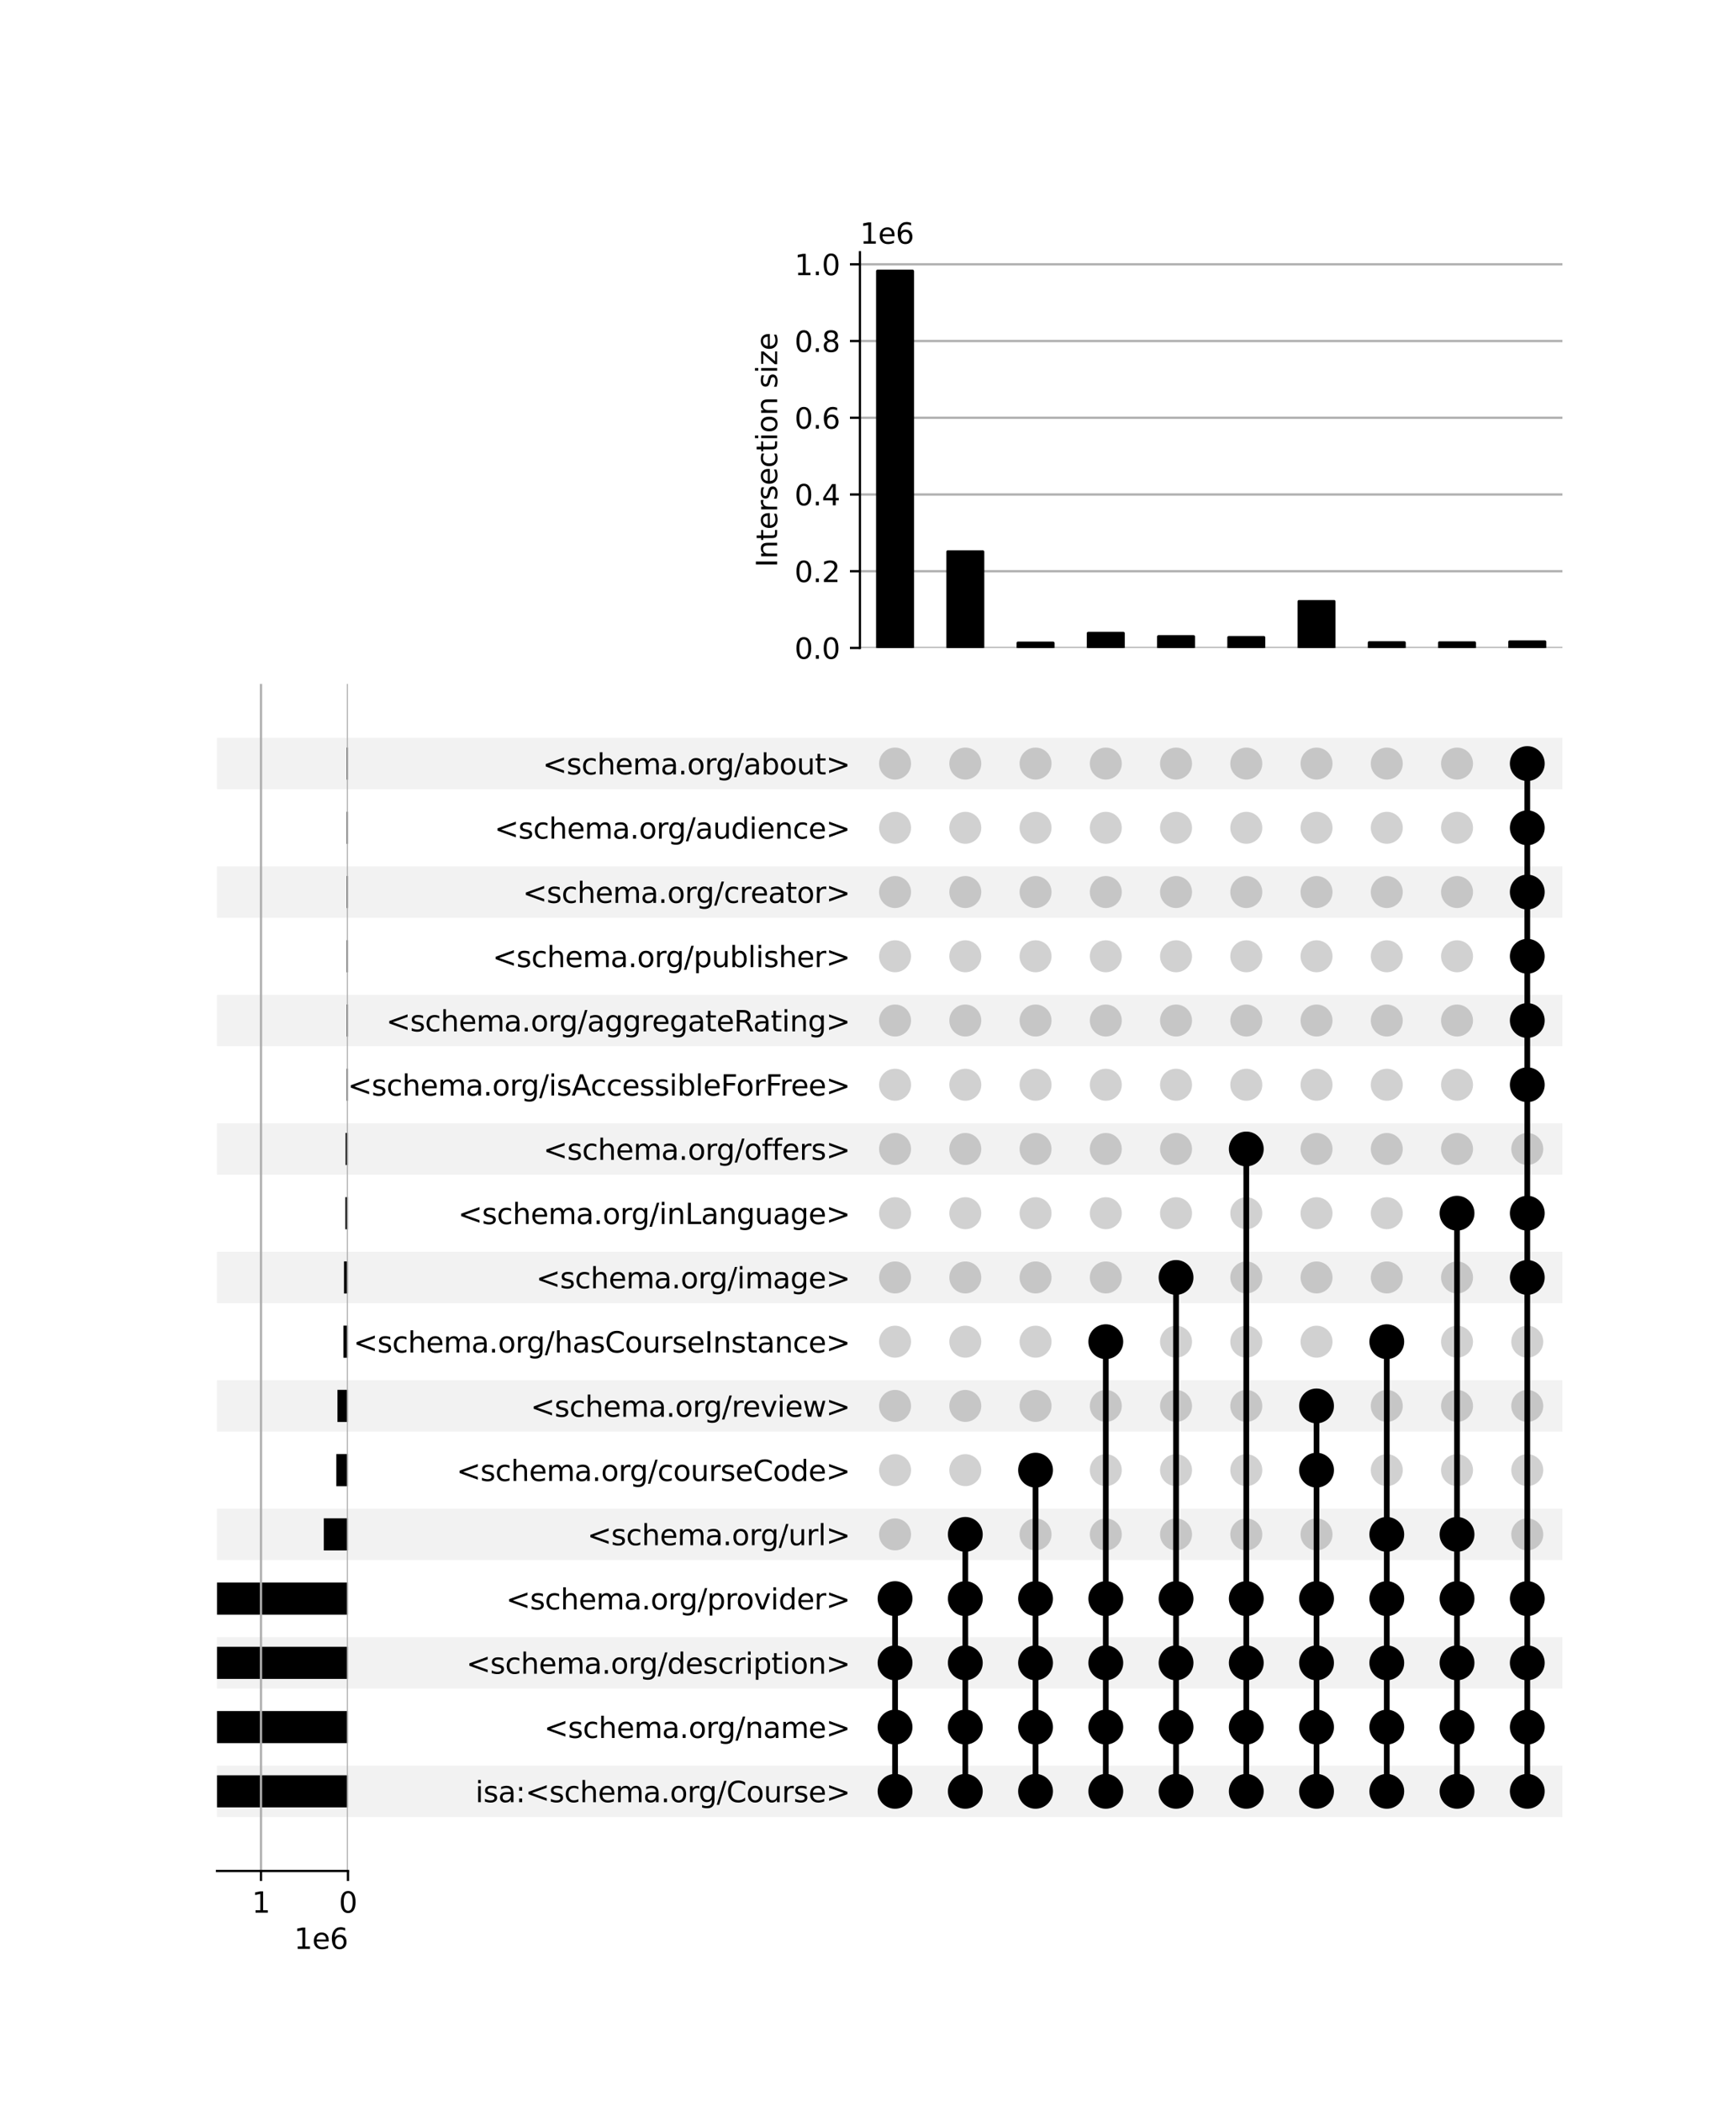 <?xml version="1.0" encoding="utf-8" standalone="no"?>
<!DOCTYPE svg PUBLIC "-//W3C//DTD SVG 1.1//EN"
  "http://www.w3.org/Graphics/SVG/1.1/DTD/svg11.dtd">
<svg xmlns:xlink="http://www.w3.org/1999/xlink" width="608pt" height="736pt" viewBox="0 0 608 736" xmlns="http://www.w3.org/2000/svg" version="1.1">
 <defs>
  <style type="text/css">*{stroke-linejoin: round; stroke-linecap: butt}</style>
 </defs>
 <g id="figure_1">
  <g id="patch_1">
   <path d="M 0 736 
L 608 736 
L 608 0 
L 0 0 
z
" style="fill: #ffffff"/>
  </g>
  <g id="axes_1">
   <g id="patch_2">
    <path d="M 76 636.149 
L 547.2 636.149 
L 547.2 618.158 
L 76 618.158 
z
" clip-path="url(#pb6f23bf820)" style="fill-opacity: 0.051"/>
   </g>
   <g id="patch_3">
    <path d="M 76 591.172 
L 547.2 591.172 
L 547.2 573.18 
L 76 573.18 
z
" clip-path="url(#pb6f23bf820)" style="fill-opacity: 0.051"/>
   </g>
   <g id="patch_4">
    <path d="M 76 546.194 
L 547.2 546.194 
L 547.2 528.203 
L 76 528.203 
z
" clip-path="url(#pb6f23bf820)" style="fill-opacity: 0.051"/>
   </g>
   <g id="patch_5">
    <path d="M 76 501.216 
L 547.2 501.216 
L 547.2 483.225 
L 76 483.225 
z
" clip-path="url(#pb6f23bf820)" style="fill-opacity: 0.051"/>
   </g>
   <g id="patch_6">
    <path d="M 76 456.238 
L 547.2 456.238 
L 547.2 438.247 
L 76 438.247 
z
" clip-path="url(#pb6f23bf820)" style="fill-opacity: 0.051"/>
   </g>
   <g id="patch_7">
    <path d="M 76 411.26 
L 547.2 411.26 
L 547.2 393.269 
L 76 393.269 
z
" clip-path="url(#pb6f23bf820)" style="fill-opacity: 0.051"/>
   </g>
   <g id="patch_8">
    <path d="M 76 366.283 
L 547.2 366.283 
L 547.2 348.292 
L 76 348.292 
z
" clip-path="url(#pb6f23bf820)" style="fill-opacity: 0.051"/>
   </g>
   <g id="patch_9">
    <path d="M 76 321.305 
L 547.2 321.305 
L 547.2 303.314 
L 76 303.314 
z
" clip-path="url(#pb6f23bf820)" style="fill-opacity: 0.051"/>
   </g>
   <g id="patch_10">
    <path d="M 76 276.327 
L 547.2 276.327 
L 547.2 258.336 
L 76 258.336 
z
" clip-path="url(#pb6f23bf820)" style="fill-opacity: 0.051"/>
   </g>
   <g id="matplotlib.axis_1"/>
   <g id="matplotlib.axis_2">
    <g id="ytick_1"/>
    <g id="ytick_2"/>
    <g id="ytick_3"/>
    <g id="ytick_4"/>
    <g id="ytick_5"/>
    <g id="ytick_6"/>
    <g id="ytick_7"/>
    <g id="ytick_8"/>
    <g id="ytick_9"/>
    <g id="ytick_10"/>
    <g id="ytick_11"/>
    <g id="ytick_12"/>
    <g id="ytick_13"/>
    <g id="ytick_14"/>
    <g id="ytick_15"/>
    <g id="ytick_16"/>
    <g id="ytick_17"/>
   </g>
  </g>
  <g id="axes_2">
   <g id="matplotlib.axis_3">
    <g id="ytick_18">
     <g id="line2d_1"/>
     <g id="text_1">
      <!-- isa:&lt;schema.org/Course&gt; -->
      <g transform="translate(166.502 630.953) scale(0.1 -0.1)">
       <defs>
        <path id="DejaVuSans-69" d="M 603 3500 
L 1178 3500 
L 1178 0 
L 603 0 
L 603 3500 
z
M 603 4863 
L 1178 4863 
L 1178 4134 
L 603 4134 
L 603 4863 
z
" transform="scale(0.016)"/>
        <path id="DejaVuSans-73" d="M 2834 3397 
L 2834 2853 
Q 2591 2978 2328 3040 
Q 2066 3103 1784 3103 
Q 1356 3103 1142 2972 
Q 928 2841 928 2578 
Q 928 2378 1081 2264 
Q 1234 2150 1697 2047 
L 1894 2003 
Q 2506 1872 2764 1633 
Q 3022 1394 3022 966 
Q 3022 478 2636 193 
Q 2250 -91 1575 -91 
Q 1294 -91 989 -36 
Q 684 19 347 128 
L 347 722 
Q 666 556 975 473 
Q 1284 391 1588 391 
Q 1994 391 2212 530 
Q 2431 669 2431 922 
Q 2431 1156 2273 1281 
Q 2116 1406 1581 1522 
L 1381 1569 
Q 847 1681 609 1914 
Q 372 2147 372 2553 
Q 372 3047 722 3315 
Q 1072 3584 1716 3584 
Q 2034 3584 2315 3537 
Q 2597 3491 2834 3397 
z
" transform="scale(0.016)"/>
        <path id="DejaVuSans-61" d="M 2194 1759 
Q 1497 1759 1228 1600 
Q 959 1441 959 1056 
Q 959 750 1161 570 
Q 1363 391 1709 391 
Q 2188 391 2477 730 
Q 2766 1069 2766 1631 
L 2766 1759 
L 2194 1759 
z
M 3341 1997 
L 3341 0 
L 2766 0 
L 2766 531 
Q 2569 213 2275 61 
Q 1981 -91 1556 -91 
Q 1019 -91 701 211 
Q 384 513 384 1019 
Q 384 1609 779 1909 
Q 1175 2209 1959 2209 
L 2766 2209 
L 2766 2266 
Q 2766 2663 2505 2880 
Q 2244 3097 1772 3097 
Q 1472 3097 1187 3025 
Q 903 2953 641 2809 
L 641 3341 
Q 956 3463 1253 3523 
Q 1550 3584 1831 3584 
Q 2591 3584 2966 3190 
Q 3341 2797 3341 1997 
z
" transform="scale(0.016)"/>
        <path id="DejaVuSans-3a" d="M 750 794 
L 1409 794 
L 1409 0 
L 750 0 
L 750 794 
z
M 750 3309 
L 1409 3309 
L 1409 2516 
L 750 2516 
L 750 3309 
z
" transform="scale(0.016)"/>
        <path id="DejaVuSans-3c" d="M 4684 3150 
L 1459 2003 
L 4684 863 
L 4684 294 
L 678 1747 
L 678 2266 
L 4684 3719 
L 4684 3150 
z
" transform="scale(0.016)"/>
        <path id="DejaVuSans-63" d="M 3122 3366 
L 3122 2828 
Q 2878 2963 2633 3030 
Q 2388 3097 2138 3097 
Q 1578 3097 1268 2742 
Q 959 2388 959 1747 
Q 959 1106 1268 751 
Q 1578 397 2138 397 
Q 2388 397 2633 464 
Q 2878 531 3122 666 
L 3122 134 
Q 2881 22 2623 -34 
Q 2366 -91 2075 -91 
Q 1284 -91 818 406 
Q 353 903 353 1747 
Q 353 2603 823 3093 
Q 1294 3584 2113 3584 
Q 2378 3584 2631 3529 
Q 2884 3475 3122 3366 
z
" transform="scale(0.016)"/>
        <path id="DejaVuSans-68" d="M 3513 2113 
L 3513 0 
L 2938 0 
L 2938 2094 
Q 2938 2591 2744 2837 
Q 2550 3084 2163 3084 
Q 1697 3084 1428 2787 
Q 1159 2491 1159 1978 
L 1159 0 
L 581 0 
L 581 4863 
L 1159 4863 
L 1159 2956 
Q 1366 3272 1645 3428 
Q 1925 3584 2291 3584 
Q 2894 3584 3203 3211 
Q 3513 2838 3513 2113 
z
" transform="scale(0.016)"/>
        <path id="DejaVuSans-65" d="M 3597 1894 
L 3597 1613 
L 953 1613 
Q 991 1019 1311 708 
Q 1631 397 2203 397 
Q 2534 397 2845 478 
Q 3156 559 3463 722 
L 3463 178 
Q 3153 47 2828 -22 
Q 2503 -91 2169 -91 
Q 1331 -91 842 396 
Q 353 884 353 1716 
Q 353 2575 817 3079 
Q 1281 3584 2069 3584 
Q 2775 3584 3186 3129 
Q 3597 2675 3597 1894 
z
M 3022 2063 
Q 3016 2534 2758 2815 
Q 2500 3097 2075 3097 
Q 1594 3097 1305 2825 
Q 1016 2553 972 2059 
L 3022 2063 
z
" transform="scale(0.016)"/>
        <path id="DejaVuSans-6d" d="M 3328 2828 
Q 3544 3216 3844 3400 
Q 4144 3584 4550 3584 
Q 5097 3584 5394 3201 
Q 5691 2819 5691 2113 
L 5691 0 
L 5113 0 
L 5113 2094 
Q 5113 2597 4934 2840 
Q 4756 3084 4391 3084 
Q 3944 3084 3684 2787 
Q 3425 2491 3425 1978 
L 3425 0 
L 2847 0 
L 2847 2094 
Q 2847 2600 2669 2842 
Q 2491 3084 2119 3084 
Q 1678 3084 1418 2786 
Q 1159 2488 1159 1978 
L 1159 0 
L 581 0 
L 581 3500 
L 1159 3500 
L 1159 2956 
Q 1356 3278 1631 3431 
Q 1906 3584 2284 3584 
Q 2666 3584 2933 3390 
Q 3200 3197 3328 2828 
z
" transform="scale(0.016)"/>
        <path id="DejaVuSans-2e" d="M 684 794 
L 1344 794 
L 1344 0 
L 684 0 
L 684 794 
z
" transform="scale(0.016)"/>
        <path id="DejaVuSans-6f" d="M 1959 3097 
Q 1497 3097 1228 2736 
Q 959 2375 959 1747 
Q 959 1119 1226 758 
Q 1494 397 1959 397 
Q 2419 397 2687 759 
Q 2956 1122 2956 1747 
Q 2956 2369 2687 2733 
Q 2419 3097 1959 3097 
z
M 1959 3584 
Q 2709 3584 3137 3096 
Q 3566 2609 3566 1747 
Q 3566 888 3137 398 
Q 2709 -91 1959 -91 
Q 1206 -91 779 398 
Q 353 888 353 1747 
Q 353 2609 779 3096 
Q 1206 3584 1959 3584 
z
" transform="scale(0.016)"/>
        <path id="DejaVuSans-72" d="M 2631 2963 
Q 2534 3019 2420 3045 
Q 2306 3072 2169 3072 
Q 1681 3072 1420 2755 
Q 1159 2438 1159 1844 
L 1159 0 
L 581 0 
L 581 3500 
L 1159 3500 
L 1159 2956 
Q 1341 3275 1631 3429 
Q 1922 3584 2338 3584 
Q 2397 3584 2469 3576 
Q 2541 3569 2628 3553 
L 2631 2963 
z
" transform="scale(0.016)"/>
        <path id="DejaVuSans-67" d="M 2906 1791 
Q 2906 2416 2648 2759 
Q 2391 3103 1925 3103 
Q 1463 3103 1205 2759 
Q 947 2416 947 1791 
Q 947 1169 1205 825 
Q 1463 481 1925 481 
Q 2391 481 2648 825 
Q 2906 1169 2906 1791 
z
M 3481 434 
Q 3481 -459 3084 -895 
Q 2688 -1331 1869 -1331 
Q 1566 -1331 1297 -1286 
Q 1028 -1241 775 -1147 
L 775 -588 
Q 1028 -725 1275 -790 
Q 1522 -856 1778 -856 
Q 2344 -856 2625 -561 
Q 2906 -266 2906 331 
L 2906 616 
Q 2728 306 2450 153 
Q 2172 0 1784 0 
Q 1141 0 747 490 
Q 353 981 353 1791 
Q 353 2603 747 3093 
Q 1141 3584 1784 3584 
Q 2172 3584 2450 3431 
Q 2728 3278 2906 2969 
L 2906 3500 
L 3481 3500 
L 3481 434 
z
" transform="scale(0.016)"/>
        <path id="DejaVuSans-2f" d="M 1625 4666 
L 2156 4666 
L 531 -594 
L 0 -594 
L 1625 4666 
z
" transform="scale(0.016)"/>
        <path id="DejaVuSans-43" d="M 4122 4306 
L 4122 3641 
Q 3803 3938 3442 4084 
Q 3081 4231 2675 4231 
Q 1875 4231 1450 3742 
Q 1025 3253 1025 2328 
Q 1025 1406 1450 917 
Q 1875 428 2675 428 
Q 3081 428 3442 575 
Q 3803 722 4122 1019 
L 4122 359 
Q 3791 134 3420 21 
Q 3050 -91 2638 -91 
Q 1578 -91 968 557 
Q 359 1206 359 2328 
Q 359 3453 968 4101 
Q 1578 4750 2638 4750 
Q 3056 4750 3426 4639 
Q 3797 4528 4122 4306 
z
" transform="scale(0.016)"/>
        <path id="DejaVuSans-75" d="M 544 1381 
L 544 3500 
L 1119 3500 
L 1119 1403 
Q 1119 906 1312 657 
Q 1506 409 1894 409 
Q 2359 409 2629 706 
Q 2900 1003 2900 1516 
L 2900 3500 
L 3475 3500 
L 3475 0 
L 2900 0 
L 2900 538 
Q 2691 219 2414 64 
Q 2138 -91 1772 -91 
Q 1169 -91 856 284 
Q 544 659 544 1381 
z
M 1991 3584 
L 1991 3584 
z
" transform="scale(0.016)"/>
        <path id="DejaVuSans-3e" d="M 678 3150 
L 678 3719 
L 4684 2266 
L 4684 1747 
L 678 294 
L 678 863 
L 3897 2003 
L 678 3150 
z
" transform="scale(0.016)"/>
       </defs>
       <use xlink:href="#DejaVuSans-69"/>
       <use xlink:href="#DejaVuSans-73" x="27.783"/>
       <use xlink:href="#DejaVuSans-61" x="79.883"/>
       <use xlink:href="#DejaVuSans-3a" x="141.162"/>
       <use xlink:href="#DejaVuSans-3c" x="174.854"/>
       <use xlink:href="#DejaVuSans-73" x="258.643"/>
       <use xlink:href="#DejaVuSans-63" x="310.742"/>
       <use xlink:href="#DejaVuSans-68" x="365.723"/>
       <use xlink:href="#DejaVuSans-65" x="429.102"/>
       <use xlink:href="#DejaVuSans-6d" x="490.625"/>
       <use xlink:href="#DejaVuSans-61" x="588.037"/>
       <use xlink:href="#DejaVuSans-2e" x="649.316"/>
       <use xlink:href="#DejaVuSans-6f" x="681.104"/>
       <use xlink:href="#DejaVuSans-72" x="742.285"/>
       <use xlink:href="#DejaVuSans-67" x="781.648"/>
       <use xlink:href="#DejaVuSans-2f" x="845.125"/>
       <use xlink:href="#DejaVuSans-43" x="878.816"/>
       <use xlink:href="#DejaVuSans-6f" x="948.641"/>
       <use xlink:href="#DejaVuSans-75" x="1009.822"/>
       <use xlink:href="#DejaVuSans-72" x="1073.201"/>
       <use xlink:href="#DejaVuSans-73" x="1114.314"/>
       <use xlink:href="#DejaVuSans-65" x="1166.414"/>
       <use xlink:href="#DejaVuSans-3e" x="1227.938"/>
      </g>
     </g>
    </g>
    <g id="ytick_19">
     <g id="line2d_2"/>
     <g id="text_2">
      <!-- &lt;schema.org/name&gt; -->
      <g transform="translate(190.539 608.464) scale(0.1 -0.1)">
       <defs>
        <path id="DejaVuSans-6e" d="M 3513 2113 
L 3513 0 
L 2938 0 
L 2938 2094 
Q 2938 2591 2744 2837 
Q 2550 3084 2163 3084 
Q 1697 3084 1428 2787 
Q 1159 2491 1159 1978 
L 1159 0 
L 581 0 
L 581 3500 
L 1159 3500 
L 1159 2956 
Q 1366 3272 1645 3428 
Q 1925 3584 2291 3584 
Q 2894 3584 3203 3211 
Q 3513 2838 3513 2113 
z
" transform="scale(0.016)"/>
       </defs>
       <use xlink:href="#DejaVuSans-3c"/>
       <use xlink:href="#DejaVuSans-73" x="83.789"/>
       <use xlink:href="#DejaVuSans-63" x="135.889"/>
       <use xlink:href="#DejaVuSans-68" x="190.869"/>
       <use xlink:href="#DejaVuSans-65" x="254.248"/>
       <use xlink:href="#DejaVuSans-6d" x="315.771"/>
       <use xlink:href="#DejaVuSans-61" x="413.184"/>
       <use xlink:href="#DejaVuSans-2e" x="474.463"/>
       <use xlink:href="#DejaVuSans-6f" x="506.25"/>
       <use xlink:href="#DejaVuSans-72" x="567.432"/>
       <use xlink:href="#DejaVuSans-67" x="606.795"/>
       <use xlink:href="#DejaVuSans-2f" x="670.271"/>
       <use xlink:href="#DejaVuSans-6e" x="703.963"/>
       <use xlink:href="#DejaVuSans-61" x="767.342"/>
       <use xlink:href="#DejaVuSans-6d" x="828.621"/>
       <use xlink:href="#DejaVuSans-65" x="926.033"/>
       <use xlink:href="#DejaVuSans-3e" x="987.557"/>
      </g>
     </g>
    </g>
    <g id="ytick_20">
     <g id="line2d_3"/>
     <g id="text_3">
      <!-- &lt;schema.org/description&gt; -->
      <g transform="translate(163.297 585.975) scale(0.1 -0.1)">
       <defs>
        <path id="DejaVuSans-64" d="M 2906 2969 
L 2906 4863 
L 3481 4863 
L 3481 0 
L 2906 0 
L 2906 525 
Q 2725 213 2448 61 
Q 2172 -91 1784 -91 
Q 1150 -91 751 415 
Q 353 922 353 1747 
Q 353 2572 751 3078 
Q 1150 3584 1784 3584 
Q 2172 3584 2448 3432 
Q 2725 3281 2906 2969 
z
M 947 1747 
Q 947 1113 1208 752 
Q 1469 391 1925 391 
Q 2381 391 2643 752 
Q 2906 1113 2906 1747 
Q 2906 2381 2643 2742 
Q 2381 3103 1925 3103 
Q 1469 3103 1208 2742 
Q 947 2381 947 1747 
z
" transform="scale(0.016)"/>
        <path id="DejaVuSans-70" d="M 1159 525 
L 1159 -1331 
L 581 -1331 
L 581 3500 
L 1159 3500 
L 1159 2969 
Q 1341 3281 1617 3432 
Q 1894 3584 2278 3584 
Q 2916 3584 3314 3078 
Q 3713 2572 3713 1747 
Q 3713 922 3314 415 
Q 2916 -91 2278 -91 
Q 1894 -91 1617 61 
Q 1341 213 1159 525 
z
M 3116 1747 
Q 3116 2381 2855 2742 
Q 2594 3103 2138 3103 
Q 1681 3103 1420 2742 
Q 1159 2381 1159 1747 
Q 1159 1113 1420 752 
Q 1681 391 2138 391 
Q 2594 391 2855 752 
Q 3116 1113 3116 1747 
z
" transform="scale(0.016)"/>
        <path id="DejaVuSans-74" d="M 1172 4494 
L 1172 3500 
L 2356 3500 
L 2356 3053 
L 1172 3053 
L 1172 1153 
Q 1172 725 1289 603 
Q 1406 481 1766 481 
L 2356 481 
L 2356 0 
L 1766 0 
Q 1100 0 847 248 
Q 594 497 594 1153 
L 594 3053 
L 172 3053 
L 172 3500 
L 594 3500 
L 594 4494 
L 1172 4494 
z
" transform="scale(0.016)"/>
       </defs>
       <use xlink:href="#DejaVuSans-3c"/>
       <use xlink:href="#DejaVuSans-73" x="83.789"/>
       <use xlink:href="#DejaVuSans-63" x="135.889"/>
       <use xlink:href="#DejaVuSans-68" x="190.869"/>
       <use xlink:href="#DejaVuSans-65" x="254.248"/>
       <use xlink:href="#DejaVuSans-6d" x="315.771"/>
       <use xlink:href="#DejaVuSans-61" x="413.184"/>
       <use xlink:href="#DejaVuSans-2e" x="474.463"/>
       <use xlink:href="#DejaVuSans-6f" x="506.25"/>
       <use xlink:href="#DejaVuSans-72" x="567.432"/>
       <use xlink:href="#DejaVuSans-67" x="606.795"/>
       <use xlink:href="#DejaVuSans-2f" x="670.271"/>
       <use xlink:href="#DejaVuSans-64" x="703.963"/>
       <use xlink:href="#DejaVuSans-65" x="767.439"/>
       <use xlink:href="#DejaVuSans-73" x="828.963"/>
       <use xlink:href="#DejaVuSans-63" x="881.062"/>
       <use xlink:href="#DejaVuSans-72" x="936.043"/>
       <use xlink:href="#DejaVuSans-69" x="977.156"/>
       <use xlink:href="#DejaVuSans-70" x="1004.939"/>
       <use xlink:href="#DejaVuSans-74" x="1068.416"/>
       <use xlink:href="#DejaVuSans-69" x="1107.625"/>
       <use xlink:href="#DejaVuSans-6f" x="1135.408"/>
       <use xlink:href="#DejaVuSans-6e" x="1196.59"/>
       <use xlink:href="#DejaVuSans-3e" x="1259.969"/>
      </g>
     </g>
    </g>
    <g id="ytick_21">
     <g id="line2d_4"/>
     <g id="text_4">
      <!-- &lt;schema.org/provider&gt; -->
      <g transform="translate(177.236 563.486) scale(0.1 -0.1)">
       <defs>
        <path id="DejaVuSans-76" d="M 191 3500 
L 800 3500 
L 1894 563 
L 2988 3500 
L 3597 3500 
L 2284 0 
L 1503 0 
L 191 3500 
z
" transform="scale(0.016)"/>
       </defs>
       <use xlink:href="#DejaVuSans-3c"/>
       <use xlink:href="#DejaVuSans-73" x="83.789"/>
       <use xlink:href="#DejaVuSans-63" x="135.889"/>
       <use xlink:href="#DejaVuSans-68" x="190.869"/>
       <use xlink:href="#DejaVuSans-65" x="254.248"/>
       <use xlink:href="#DejaVuSans-6d" x="315.771"/>
       <use xlink:href="#DejaVuSans-61" x="413.184"/>
       <use xlink:href="#DejaVuSans-2e" x="474.463"/>
       <use xlink:href="#DejaVuSans-6f" x="506.25"/>
       <use xlink:href="#DejaVuSans-72" x="567.432"/>
       <use xlink:href="#DejaVuSans-67" x="606.795"/>
       <use xlink:href="#DejaVuSans-2f" x="670.271"/>
       <use xlink:href="#DejaVuSans-70" x="703.963"/>
       <use xlink:href="#DejaVuSans-72" x="767.439"/>
       <use xlink:href="#DejaVuSans-6f" x="806.303"/>
       <use xlink:href="#DejaVuSans-76" x="867.484"/>
       <use xlink:href="#DejaVuSans-69" x="926.664"/>
       <use xlink:href="#DejaVuSans-64" x="954.447"/>
       <use xlink:href="#DejaVuSans-65" x="1017.924"/>
       <use xlink:href="#DejaVuSans-72" x="1079.447"/>
       <use xlink:href="#DejaVuSans-3e" x="1120.561"/>
      </g>
     </g>
    </g>
    <g id="ytick_22">
     <g id="line2d_5"/>
     <g id="text_5">
      <!-- &lt;schema.org/url&gt; -->
      <g transform="translate(205.672 540.997) scale(0.1 -0.1)">
       <defs>
        <path id="DejaVuSans-6c" d="M 603 4863 
L 1178 4863 
L 1178 0 
L 603 0 
L 603 4863 
z
" transform="scale(0.016)"/>
       </defs>
       <use xlink:href="#DejaVuSans-3c"/>
       <use xlink:href="#DejaVuSans-73" x="83.789"/>
       <use xlink:href="#DejaVuSans-63" x="135.889"/>
       <use xlink:href="#DejaVuSans-68" x="190.869"/>
       <use xlink:href="#DejaVuSans-65" x="254.248"/>
       <use xlink:href="#DejaVuSans-6d" x="315.771"/>
       <use xlink:href="#DejaVuSans-61" x="413.184"/>
       <use xlink:href="#DejaVuSans-2e" x="474.463"/>
       <use xlink:href="#DejaVuSans-6f" x="506.25"/>
       <use xlink:href="#DejaVuSans-72" x="567.432"/>
       <use xlink:href="#DejaVuSans-67" x="606.795"/>
       <use xlink:href="#DejaVuSans-2f" x="670.271"/>
       <use xlink:href="#DejaVuSans-75" x="703.963"/>
       <use xlink:href="#DejaVuSans-72" x="767.342"/>
       <use xlink:href="#DejaVuSans-6c" x="808.455"/>
       <use xlink:href="#DejaVuSans-3e" x="836.238"/>
      </g>
     </g>
    </g>
    <g id="ytick_23">
     <g id="line2d_6"/>
     <g id="text_6">
      <!-- &lt;schema.org/courseCode&gt; -->
      <g transform="translate(159.867 518.509) scale(0.1 -0.1)">
       <use xlink:href="#DejaVuSans-3c"/>
       <use xlink:href="#DejaVuSans-73" x="83.789"/>
       <use xlink:href="#DejaVuSans-63" x="135.889"/>
       <use xlink:href="#DejaVuSans-68" x="190.869"/>
       <use xlink:href="#DejaVuSans-65" x="254.248"/>
       <use xlink:href="#DejaVuSans-6d" x="315.771"/>
       <use xlink:href="#DejaVuSans-61" x="413.184"/>
       <use xlink:href="#DejaVuSans-2e" x="474.463"/>
       <use xlink:href="#DejaVuSans-6f" x="506.25"/>
       <use xlink:href="#DejaVuSans-72" x="567.432"/>
       <use xlink:href="#DejaVuSans-67" x="606.795"/>
       <use xlink:href="#DejaVuSans-2f" x="670.271"/>
       <use xlink:href="#DejaVuSans-63" x="703.963"/>
       <use xlink:href="#DejaVuSans-6f" x="758.943"/>
       <use xlink:href="#DejaVuSans-75" x="820.125"/>
       <use xlink:href="#DejaVuSans-72" x="883.504"/>
       <use xlink:href="#DejaVuSans-73" x="924.617"/>
       <use xlink:href="#DejaVuSans-65" x="976.717"/>
       <use xlink:href="#DejaVuSans-43" x="1038.24"/>
       <use xlink:href="#DejaVuSans-6f" x="1108.064"/>
       <use xlink:href="#DejaVuSans-64" x="1169.246"/>
       <use xlink:href="#DejaVuSans-65" x="1232.723"/>
       <use xlink:href="#DejaVuSans-3e" x="1294.246"/>
      </g>
     </g>
    </g>
    <g id="ytick_24">
     <g id="line2d_7"/>
     <g id="text_7">
      <!-- &lt;schema.org/review&gt; -->
      <g transform="translate(185.831 496.02) scale(0.1 -0.1)">
       <defs>
        <path id="DejaVuSans-77" d="M 269 3500 
L 844 3500 
L 1563 769 
L 2278 3500 
L 2956 3500 
L 3675 769 
L 4391 3500 
L 4966 3500 
L 4050 0 
L 3372 0 
L 2619 2869 
L 1863 0 
L 1184 0 
L 269 3500 
z
" transform="scale(0.016)"/>
       </defs>
       <use xlink:href="#DejaVuSans-3c"/>
       <use xlink:href="#DejaVuSans-73" x="83.789"/>
       <use xlink:href="#DejaVuSans-63" x="135.889"/>
       <use xlink:href="#DejaVuSans-68" x="190.869"/>
       <use xlink:href="#DejaVuSans-65" x="254.248"/>
       <use xlink:href="#DejaVuSans-6d" x="315.771"/>
       <use xlink:href="#DejaVuSans-61" x="413.184"/>
       <use xlink:href="#DejaVuSans-2e" x="474.463"/>
       <use xlink:href="#DejaVuSans-6f" x="506.25"/>
       <use xlink:href="#DejaVuSans-72" x="567.432"/>
       <use xlink:href="#DejaVuSans-67" x="606.795"/>
       <use xlink:href="#DejaVuSans-2f" x="670.271"/>
       <use xlink:href="#DejaVuSans-72" x="703.963"/>
       <use xlink:href="#DejaVuSans-65" x="742.826"/>
       <use xlink:href="#DejaVuSans-76" x="804.35"/>
       <use xlink:href="#DejaVuSans-69" x="863.529"/>
       <use xlink:href="#DejaVuSans-65" x="891.312"/>
       <use xlink:href="#DejaVuSans-77" x="952.836"/>
       <use xlink:href="#DejaVuSans-3e" x="1034.623"/>
      </g>
     </g>
    </g>
    <g id="ytick_25">
     <g id="line2d_8"/>
     <g id="text_8">
      <!-- &lt;schema.org/hasCourseInstance&gt; -->
      <g transform="translate(123.777 473.531) scale(0.1 -0.1)">
       <defs>
        <path id="DejaVuSans-49" d="M 628 4666 
L 1259 4666 
L 1259 0 
L 628 0 
L 628 4666 
z
" transform="scale(0.016)"/>
       </defs>
       <use xlink:href="#DejaVuSans-3c"/>
       <use xlink:href="#DejaVuSans-73" x="83.789"/>
       <use xlink:href="#DejaVuSans-63" x="135.889"/>
       <use xlink:href="#DejaVuSans-68" x="190.869"/>
       <use xlink:href="#DejaVuSans-65" x="254.248"/>
       <use xlink:href="#DejaVuSans-6d" x="315.771"/>
       <use xlink:href="#DejaVuSans-61" x="413.184"/>
       <use xlink:href="#DejaVuSans-2e" x="474.463"/>
       <use xlink:href="#DejaVuSans-6f" x="506.25"/>
       <use xlink:href="#DejaVuSans-72" x="567.432"/>
       <use xlink:href="#DejaVuSans-67" x="606.795"/>
       <use xlink:href="#DejaVuSans-2f" x="670.271"/>
       <use xlink:href="#DejaVuSans-68" x="703.963"/>
       <use xlink:href="#DejaVuSans-61" x="767.342"/>
       <use xlink:href="#DejaVuSans-73" x="828.621"/>
       <use xlink:href="#DejaVuSans-43" x="880.721"/>
       <use xlink:href="#DejaVuSans-6f" x="950.545"/>
       <use xlink:href="#DejaVuSans-75" x="1011.727"/>
       <use xlink:href="#DejaVuSans-72" x="1075.105"/>
       <use xlink:href="#DejaVuSans-73" x="1116.219"/>
       <use xlink:href="#DejaVuSans-65" x="1168.318"/>
       <use xlink:href="#DejaVuSans-49" x="1229.842"/>
       <use xlink:href="#DejaVuSans-6e" x="1259.334"/>
       <use xlink:href="#DejaVuSans-73" x="1322.713"/>
       <use xlink:href="#DejaVuSans-74" x="1374.812"/>
       <use xlink:href="#DejaVuSans-61" x="1414.021"/>
       <use xlink:href="#DejaVuSans-6e" x="1475.301"/>
       <use xlink:href="#DejaVuSans-63" x="1538.68"/>
       <use xlink:href="#DejaVuSans-65" x="1593.66"/>
       <use xlink:href="#DejaVuSans-3e" x="1655.184"/>
      </g>
     </g>
    </g>
    <g id="ytick_26">
     <g id="line2d_9"/>
     <g id="text_9">
      <!-- &lt;schema.org/image&gt; -->
      <g transform="translate(187.75 451.042) scale(0.1 -0.1)">
       <use xlink:href="#DejaVuSans-3c"/>
       <use xlink:href="#DejaVuSans-73" x="83.789"/>
       <use xlink:href="#DejaVuSans-63" x="135.889"/>
       <use xlink:href="#DejaVuSans-68" x="190.869"/>
       <use xlink:href="#DejaVuSans-65" x="254.248"/>
       <use xlink:href="#DejaVuSans-6d" x="315.771"/>
       <use xlink:href="#DejaVuSans-61" x="413.184"/>
       <use xlink:href="#DejaVuSans-2e" x="474.463"/>
       <use xlink:href="#DejaVuSans-6f" x="506.25"/>
       <use xlink:href="#DejaVuSans-72" x="567.432"/>
       <use xlink:href="#DejaVuSans-67" x="606.795"/>
       <use xlink:href="#DejaVuSans-2f" x="670.271"/>
       <use xlink:href="#DejaVuSans-69" x="703.963"/>
       <use xlink:href="#DejaVuSans-6d" x="731.746"/>
       <use xlink:href="#DejaVuSans-61" x="829.158"/>
       <use xlink:href="#DejaVuSans-67" x="890.438"/>
       <use xlink:href="#DejaVuSans-65" x="953.914"/>
       <use xlink:href="#DejaVuSans-3e" x="1015.438"/>
      </g>
     </g>
    </g>
    <g id="ytick_27">
     <g id="line2d_10"/>
     <g id="text_10">
      <!-- &lt;schema.org/inLanguage&gt; -->
      <g transform="translate(160.43 428.553) scale(0.1 -0.1)">
       <defs>
        <path id="DejaVuSans-4c" d="M 628 4666 
L 1259 4666 
L 1259 531 
L 3531 531 
L 3531 0 
L 628 0 
L 628 4666 
z
" transform="scale(0.016)"/>
       </defs>
       <use xlink:href="#DejaVuSans-3c"/>
       <use xlink:href="#DejaVuSans-73" x="83.789"/>
       <use xlink:href="#DejaVuSans-63" x="135.889"/>
       <use xlink:href="#DejaVuSans-68" x="190.869"/>
       <use xlink:href="#DejaVuSans-65" x="254.248"/>
       <use xlink:href="#DejaVuSans-6d" x="315.771"/>
       <use xlink:href="#DejaVuSans-61" x="413.184"/>
       <use xlink:href="#DejaVuSans-2e" x="474.463"/>
       <use xlink:href="#DejaVuSans-6f" x="506.25"/>
       <use xlink:href="#DejaVuSans-72" x="567.432"/>
       <use xlink:href="#DejaVuSans-67" x="606.795"/>
       <use xlink:href="#DejaVuSans-2f" x="670.271"/>
       <use xlink:href="#DejaVuSans-69" x="703.963"/>
       <use xlink:href="#DejaVuSans-6e" x="731.746"/>
       <use xlink:href="#DejaVuSans-4c" x="795.125"/>
       <use xlink:href="#DejaVuSans-61" x="850.838"/>
       <use xlink:href="#DejaVuSans-6e" x="912.117"/>
       <use xlink:href="#DejaVuSans-67" x="975.496"/>
       <use xlink:href="#DejaVuSans-75" x="1038.973"/>
       <use xlink:href="#DejaVuSans-61" x="1102.352"/>
       <use xlink:href="#DejaVuSans-67" x="1163.631"/>
       <use xlink:href="#DejaVuSans-65" x="1227.107"/>
       <use xlink:href="#DejaVuSans-3e" x="1288.631"/>
      </g>
     </g>
    </g>
    <g id="ytick_28">
     <g id="line2d_11"/>
     <g id="text_11">
      <!-- &lt;schema.org/offers&gt; -->
      <g transform="translate(190.266 406.064) scale(0.1 -0.1)">
       <defs>
        <path id="DejaVuSans-66" d="M 2375 4863 
L 2375 4384 
L 1825 4384 
Q 1516 4384 1395 4259 
Q 1275 4134 1275 3809 
L 1275 3500 
L 2222 3500 
L 2222 3053 
L 1275 3053 
L 1275 0 
L 697 0 
L 697 3053 
L 147 3053 
L 147 3500 
L 697 3500 
L 697 3744 
Q 697 4328 969 4595 
Q 1241 4863 1831 4863 
L 2375 4863 
z
" transform="scale(0.016)"/>
       </defs>
       <use xlink:href="#DejaVuSans-3c"/>
       <use xlink:href="#DejaVuSans-73" x="83.789"/>
       <use xlink:href="#DejaVuSans-63" x="135.889"/>
       <use xlink:href="#DejaVuSans-68" x="190.869"/>
       <use xlink:href="#DejaVuSans-65" x="254.248"/>
       <use xlink:href="#DejaVuSans-6d" x="315.771"/>
       <use xlink:href="#DejaVuSans-61" x="413.184"/>
       <use xlink:href="#DejaVuSans-2e" x="474.463"/>
       <use xlink:href="#DejaVuSans-6f" x="506.25"/>
       <use xlink:href="#DejaVuSans-72" x="567.432"/>
       <use xlink:href="#DejaVuSans-67" x="606.795"/>
       <use xlink:href="#DejaVuSans-2f" x="670.271"/>
       <use xlink:href="#DejaVuSans-6f" x="703.963"/>
       <use xlink:href="#DejaVuSans-66" x="765.145"/>
       <use xlink:href="#DejaVuSans-66" x="800.35"/>
       <use xlink:href="#DejaVuSans-65" x="835.555"/>
       <use xlink:href="#DejaVuSans-72" x="897.078"/>
       <use xlink:href="#DejaVuSans-73" x="938.191"/>
       <use xlink:href="#DejaVuSans-3e" x="990.291"/>
      </g>
     </g>
    </g>
    <g id="ytick_29">
     <g id="line2d_12"/>
     <g id="text_12">
      <!-- &lt;schema.org/isAccessibleForFree&gt; -->
      <g transform="translate(121.781 383.575) scale(0.1 -0.1)">
       <defs>
        <path id="DejaVuSans-41" d="M 2188 4044 
L 1331 1722 
L 3047 1722 
L 2188 4044 
z
M 1831 4666 
L 2547 4666 
L 4325 0 
L 3669 0 
L 3244 1197 
L 1141 1197 
L 716 0 
L 50 0 
L 1831 4666 
z
" transform="scale(0.016)"/>
        <path id="DejaVuSans-62" d="M 3116 1747 
Q 3116 2381 2855 2742 
Q 2594 3103 2138 3103 
Q 1681 3103 1420 2742 
Q 1159 2381 1159 1747 
Q 1159 1113 1420 752 
Q 1681 391 2138 391 
Q 2594 391 2855 752 
Q 3116 1113 3116 1747 
z
M 1159 2969 
Q 1341 3281 1617 3432 
Q 1894 3584 2278 3584 
Q 2916 3584 3314 3078 
Q 3713 2572 3713 1747 
Q 3713 922 3314 415 
Q 2916 -91 2278 -91 
Q 1894 -91 1617 61 
Q 1341 213 1159 525 
L 1159 0 
L 581 0 
L 581 4863 
L 1159 4863 
L 1159 2969 
z
" transform="scale(0.016)"/>
        <path id="DejaVuSans-46" d="M 628 4666 
L 3309 4666 
L 3309 4134 
L 1259 4134 
L 1259 2759 
L 3109 2759 
L 3109 2228 
L 1259 2228 
L 1259 0 
L 628 0 
L 628 4666 
z
" transform="scale(0.016)"/>
       </defs>
       <use xlink:href="#DejaVuSans-3c"/>
       <use xlink:href="#DejaVuSans-73" x="83.789"/>
       <use xlink:href="#DejaVuSans-63" x="135.889"/>
       <use xlink:href="#DejaVuSans-68" x="190.869"/>
       <use xlink:href="#DejaVuSans-65" x="254.248"/>
       <use xlink:href="#DejaVuSans-6d" x="315.771"/>
       <use xlink:href="#DejaVuSans-61" x="413.184"/>
       <use xlink:href="#DejaVuSans-2e" x="474.463"/>
       <use xlink:href="#DejaVuSans-6f" x="506.25"/>
       <use xlink:href="#DejaVuSans-72" x="567.432"/>
       <use xlink:href="#DejaVuSans-67" x="606.795"/>
       <use xlink:href="#DejaVuSans-2f" x="670.271"/>
       <use xlink:href="#DejaVuSans-69" x="703.963"/>
       <use xlink:href="#DejaVuSans-73" x="731.746"/>
       <use xlink:href="#DejaVuSans-41" x="783.846"/>
       <use xlink:href="#DejaVuSans-63" x="850.504"/>
       <use xlink:href="#DejaVuSans-63" x="905.484"/>
       <use xlink:href="#DejaVuSans-65" x="960.465"/>
       <use xlink:href="#DejaVuSans-73" x="1021.988"/>
       <use xlink:href="#DejaVuSans-73" x="1074.088"/>
       <use xlink:href="#DejaVuSans-69" x="1126.188"/>
       <use xlink:href="#DejaVuSans-62" x="1153.971"/>
       <use xlink:href="#DejaVuSans-6c" x="1217.447"/>
       <use xlink:href="#DejaVuSans-65" x="1245.23"/>
       <use xlink:href="#DejaVuSans-46" x="1306.754"/>
       <use xlink:href="#DejaVuSans-6f" x="1360.648"/>
       <use xlink:href="#DejaVuSans-72" x="1421.83"/>
       <use xlink:href="#DejaVuSans-46" x="1462.943"/>
       <use xlink:href="#DejaVuSans-72" x="1513.213"/>
       <use xlink:href="#DejaVuSans-65" x="1552.076"/>
       <use xlink:href="#DejaVuSans-65" x="1613.6"/>
       <use xlink:href="#DejaVuSans-3e" x="1675.123"/>
      </g>
     </g>
    </g>
    <g id="ytick_30">
     <g id="line2d_13"/>
     <g id="text_13">
      <!-- &lt;schema.org/aggregateRating&gt; -->
      <g transform="translate(135.249 361.086) scale(0.1 -0.1)">
       <defs>
        <path id="DejaVuSans-52" d="M 2841 2188 
Q 3044 2119 3236 1894 
Q 3428 1669 3622 1275 
L 4263 0 
L 3584 0 
L 2988 1197 
Q 2756 1666 2539 1819 
Q 2322 1972 1947 1972 
L 1259 1972 
L 1259 0 
L 628 0 
L 628 4666 
L 2053 4666 
Q 2853 4666 3247 4331 
Q 3641 3997 3641 3322 
Q 3641 2881 3436 2590 
Q 3231 2300 2841 2188 
z
M 1259 4147 
L 1259 2491 
L 2053 2491 
Q 2509 2491 2742 2702 
Q 2975 2913 2975 3322 
Q 2975 3731 2742 3939 
Q 2509 4147 2053 4147 
L 1259 4147 
z
" transform="scale(0.016)"/>
       </defs>
       <use xlink:href="#DejaVuSans-3c"/>
       <use xlink:href="#DejaVuSans-73" x="83.789"/>
       <use xlink:href="#DejaVuSans-63" x="135.889"/>
       <use xlink:href="#DejaVuSans-68" x="190.869"/>
       <use xlink:href="#DejaVuSans-65" x="254.248"/>
       <use xlink:href="#DejaVuSans-6d" x="315.771"/>
       <use xlink:href="#DejaVuSans-61" x="413.184"/>
       <use xlink:href="#DejaVuSans-2e" x="474.463"/>
       <use xlink:href="#DejaVuSans-6f" x="506.25"/>
       <use xlink:href="#DejaVuSans-72" x="567.432"/>
       <use xlink:href="#DejaVuSans-67" x="606.795"/>
       <use xlink:href="#DejaVuSans-2f" x="670.271"/>
       <use xlink:href="#DejaVuSans-61" x="703.963"/>
       <use xlink:href="#DejaVuSans-67" x="765.242"/>
       <use xlink:href="#DejaVuSans-67" x="828.719"/>
       <use xlink:href="#DejaVuSans-72" x="892.195"/>
       <use xlink:href="#DejaVuSans-65" x="931.059"/>
       <use xlink:href="#DejaVuSans-67" x="992.582"/>
       <use xlink:href="#DejaVuSans-61" x="1056.059"/>
       <use xlink:href="#DejaVuSans-74" x="1117.338"/>
       <use xlink:href="#DejaVuSans-65" x="1156.547"/>
       <use xlink:href="#DejaVuSans-52" x="1218.07"/>
       <use xlink:href="#DejaVuSans-61" x="1285.303"/>
       <use xlink:href="#DejaVuSans-74" x="1346.582"/>
       <use xlink:href="#DejaVuSans-69" x="1385.791"/>
       <use xlink:href="#DejaVuSans-6e" x="1413.574"/>
       <use xlink:href="#DejaVuSans-67" x="1476.953"/>
       <use xlink:href="#DejaVuSans-3e" x="1540.43"/>
      </g>
     </g>
    </g>
    <g id="ytick_31">
     <g id="line2d_14"/>
     <g id="text_14">
      <!-- &lt;schema.org/publisher&gt; -->
      <g transform="translate(172.497 338.597) scale(0.1 -0.1)">
       <use xlink:href="#DejaVuSans-3c"/>
       <use xlink:href="#DejaVuSans-73" x="83.789"/>
       <use xlink:href="#DejaVuSans-63" x="135.889"/>
       <use xlink:href="#DejaVuSans-68" x="190.869"/>
       <use xlink:href="#DejaVuSans-65" x="254.248"/>
       <use xlink:href="#DejaVuSans-6d" x="315.771"/>
       <use xlink:href="#DejaVuSans-61" x="413.184"/>
       <use xlink:href="#DejaVuSans-2e" x="474.463"/>
       <use xlink:href="#DejaVuSans-6f" x="506.25"/>
       <use xlink:href="#DejaVuSans-72" x="567.432"/>
       <use xlink:href="#DejaVuSans-67" x="606.795"/>
       <use xlink:href="#DejaVuSans-2f" x="670.271"/>
       <use xlink:href="#DejaVuSans-70" x="703.963"/>
       <use xlink:href="#DejaVuSans-75" x="767.439"/>
       <use xlink:href="#DejaVuSans-62" x="830.818"/>
       <use xlink:href="#DejaVuSans-6c" x="894.295"/>
       <use xlink:href="#DejaVuSans-69" x="922.078"/>
       <use xlink:href="#DejaVuSans-73" x="949.861"/>
       <use xlink:href="#DejaVuSans-68" x="1001.961"/>
       <use xlink:href="#DejaVuSans-65" x="1065.34"/>
       <use xlink:href="#DejaVuSans-72" x="1126.863"/>
       <use xlink:href="#DejaVuSans-3e" x="1167.977"/>
      </g>
     </g>
    </g>
    <g id="ytick_32">
     <g id="line2d_15"/>
     <g id="text_15">
      <!-- &lt;schema.org/creator&gt; -->
      <g transform="translate(183.083 316.109) scale(0.1 -0.1)">
       <use xlink:href="#DejaVuSans-3c"/>
       <use xlink:href="#DejaVuSans-73" x="83.789"/>
       <use xlink:href="#DejaVuSans-63" x="135.889"/>
       <use xlink:href="#DejaVuSans-68" x="190.869"/>
       <use xlink:href="#DejaVuSans-65" x="254.248"/>
       <use xlink:href="#DejaVuSans-6d" x="315.771"/>
       <use xlink:href="#DejaVuSans-61" x="413.184"/>
       <use xlink:href="#DejaVuSans-2e" x="474.463"/>
       <use xlink:href="#DejaVuSans-6f" x="506.25"/>
       <use xlink:href="#DejaVuSans-72" x="567.432"/>
       <use xlink:href="#DejaVuSans-67" x="606.795"/>
       <use xlink:href="#DejaVuSans-2f" x="670.271"/>
       <use xlink:href="#DejaVuSans-63" x="703.963"/>
       <use xlink:href="#DejaVuSans-72" x="758.943"/>
       <use xlink:href="#DejaVuSans-65" x="797.807"/>
       <use xlink:href="#DejaVuSans-61" x="859.33"/>
       <use xlink:href="#DejaVuSans-74" x="920.609"/>
       <use xlink:href="#DejaVuSans-6f" x="959.818"/>
       <use xlink:href="#DejaVuSans-72" x="1021"/>
       <use xlink:href="#DejaVuSans-3e" x="1062.113"/>
      </g>
     </g>
    </g>
    <g id="ytick_33">
     <g id="line2d_16"/>
     <g id="text_16">
      <!-- &lt;schema.org/audience&gt; -->
      <g transform="translate(173.164 293.62) scale(0.1 -0.1)">
       <use xlink:href="#DejaVuSans-3c"/>
       <use xlink:href="#DejaVuSans-73" x="83.789"/>
       <use xlink:href="#DejaVuSans-63" x="135.889"/>
       <use xlink:href="#DejaVuSans-68" x="190.869"/>
       <use xlink:href="#DejaVuSans-65" x="254.248"/>
       <use xlink:href="#DejaVuSans-6d" x="315.771"/>
       <use xlink:href="#DejaVuSans-61" x="413.184"/>
       <use xlink:href="#DejaVuSans-2e" x="474.463"/>
       <use xlink:href="#DejaVuSans-6f" x="506.25"/>
       <use xlink:href="#DejaVuSans-72" x="567.432"/>
       <use xlink:href="#DejaVuSans-67" x="606.795"/>
       <use xlink:href="#DejaVuSans-2f" x="670.271"/>
       <use xlink:href="#DejaVuSans-61" x="703.963"/>
       <use xlink:href="#DejaVuSans-75" x="765.242"/>
       <use xlink:href="#DejaVuSans-64" x="828.621"/>
       <use xlink:href="#DejaVuSans-69" x="892.098"/>
       <use xlink:href="#DejaVuSans-65" x="919.881"/>
       <use xlink:href="#DejaVuSans-6e" x="981.404"/>
       <use xlink:href="#DejaVuSans-63" x="1044.783"/>
       <use xlink:href="#DejaVuSans-65" x="1099.764"/>
       <use xlink:href="#DejaVuSans-3e" x="1161.287"/>
      </g>
     </g>
    </g>
    <g id="ytick_34">
     <g id="line2d_17"/>
     <g id="text_17">
      <!-- &lt;schema.org/about&gt; -->
      <g transform="translate(190.046 271.131) scale(0.1 -0.1)">
       <use xlink:href="#DejaVuSans-3c"/>
       <use xlink:href="#DejaVuSans-73" x="83.789"/>
       <use xlink:href="#DejaVuSans-63" x="135.889"/>
       <use xlink:href="#DejaVuSans-68" x="190.869"/>
       <use xlink:href="#DejaVuSans-65" x="254.248"/>
       <use xlink:href="#DejaVuSans-6d" x="315.771"/>
       <use xlink:href="#DejaVuSans-61" x="413.184"/>
       <use xlink:href="#DejaVuSans-2e" x="474.463"/>
       <use xlink:href="#DejaVuSans-6f" x="506.25"/>
       <use xlink:href="#DejaVuSans-72" x="567.432"/>
       <use xlink:href="#DejaVuSans-67" x="606.795"/>
       <use xlink:href="#DejaVuSans-2f" x="670.271"/>
       <use xlink:href="#DejaVuSans-61" x="703.963"/>
       <use xlink:href="#DejaVuSans-62" x="765.242"/>
       <use xlink:href="#DejaVuSans-6f" x="828.719"/>
       <use xlink:href="#DejaVuSans-75" x="889.9"/>
       <use xlink:href="#DejaVuSans-74" x="953.279"/>
       <use xlink:href="#DejaVuSans-3e" x="992.488"/>
      </g>
     </g>
    </g>
   </g>
   <g id="LineCollection_1">
    <path d="M 313.476 627.154 
L 313.476 559.687 
" clip-path="url(#p45e6964583)" style="fill: none; stroke: #000000; stroke-width: 2"/>
    <path d="M 338.079 627.154 
L 338.079 537.198 
" clip-path="url(#p45e6964583)" style="fill: none; stroke: #000000; stroke-width: 2"/>
    <path d="M 362.681 627.154 
L 362.681 514.709 
" clip-path="url(#p45e6964583)" style="fill: none; stroke: #000000; stroke-width: 2"/>
    <path d="M 387.284 627.154 
L 387.284 469.732 
" clip-path="url(#p45e6964583)" style="fill: none; stroke: #000000; stroke-width: 2"/>
    <path d="M 411.886 627.154 
L 411.886 447.243 
" clip-path="url(#p45e6964583)" style="fill: none; stroke: #000000; stroke-width: 2"/>
    <path d="M 436.489 627.154 
L 436.489 402.265 
" clip-path="url(#p45e6964583)" style="fill: none; stroke: #000000; stroke-width: 2"/>
    <path d="M 461.091 627.154 
L 461.091 492.22 
" clip-path="url(#p45e6964583)" style="fill: none; stroke: #000000; stroke-width: 2"/>
    <path d="M 485.694 627.154 
L 485.694 469.732 
" clip-path="url(#p45e6964583)" style="fill: none; stroke: #000000; stroke-width: 2"/>
    <path d="M 510.296 627.154 
L 510.296 424.754 
" clip-path="url(#p45e6964583)" style="fill: none; stroke: #000000; stroke-width: 2"/>
    <path d="M 534.899 627.154 
L 534.899 267.332 
" clip-path="url(#p45e6964583)" style="fill: none; stroke: #000000; stroke-width: 2"/>
   </g>
   <g id="PathCollection_1">
    <defs>
     <path id="C0_0_5605914512" d="M 0 5.6 
C 1.485 5.6 2.91 5.01 3.96 3.96 
C 5.01 2.91 5.6 1.485 5.6 -0 
C 5.6 -1.485 5.01 -2.91 3.96 -3.96 
C 2.91 -5.01 1.485 -5.6 0 -5.6 
C -1.485 -5.6 -2.91 -5.01 -3.96 -3.96 
C -5.01 -2.91 -5.6 -1.485 -5.6 0 
C -5.6 1.485 -5.01 2.91 -3.96 3.96 
C -2.91 5.01 -1.485 5.6 0 5.6 
z
"/>
    </defs>
    <g clip-path="url(#p45e6964583)">
     <use xlink:href="#C0_0_5605914512" x="313.476" y="627.154" style="stroke: #000000"/>
    </g>
    <g clip-path="url(#p45e6964583)">
     <use xlink:href="#C0_0_5605914512" x="313.476" y="604.665" style="stroke: #000000"/>
    </g>
    <g clip-path="url(#p45e6964583)">
     <use xlink:href="#C0_0_5605914512" x="313.476" y="582.176" style="stroke: #000000"/>
    </g>
    <g clip-path="url(#p45e6964583)">
     <use xlink:href="#C0_0_5605914512" x="313.476" y="559.687" style="stroke: #000000"/>
    </g>
    <g clip-path="url(#p45e6964583)">
     <use xlink:href="#C0_0_5605914512" x="313.476" y="537.198" style="fill-opacity: 0.18"/>
    </g>
    <g clip-path="url(#p45e6964583)">
     <use xlink:href="#C0_0_5605914512" x="313.476" y="514.709" style="fill-opacity: 0.18"/>
    </g>
    <g clip-path="url(#p45e6964583)">
     <use xlink:href="#C0_0_5605914512" x="313.476" y="492.22" style="fill-opacity: 0.18"/>
    </g>
    <g clip-path="url(#p45e6964583)">
     <use xlink:href="#C0_0_5605914512" x="313.476" y="469.732" style="fill-opacity: 0.18"/>
    </g>
    <g clip-path="url(#p45e6964583)">
     <use xlink:href="#C0_0_5605914512" x="313.476" y="447.243" style="fill-opacity: 0.18"/>
    </g>
    <g clip-path="url(#p45e6964583)">
     <use xlink:href="#C0_0_5605914512" x="313.476" y="424.754" style="fill-opacity: 0.18"/>
    </g>
    <g clip-path="url(#p45e6964583)">
     <use xlink:href="#C0_0_5605914512" x="313.476" y="402.265" style="fill-opacity: 0.18"/>
    </g>
    <g clip-path="url(#p45e6964583)">
     <use xlink:href="#C0_0_5605914512" x="313.476" y="379.776" style="fill-opacity: 0.18"/>
    </g>
    <g clip-path="url(#p45e6964583)">
     <use xlink:href="#C0_0_5605914512" x="313.476" y="357.287" style="fill-opacity: 0.18"/>
    </g>
    <g clip-path="url(#p45e6964583)">
     <use xlink:href="#C0_0_5605914512" x="313.476" y="334.798" style="fill-opacity: 0.18"/>
    </g>
    <g clip-path="url(#p45e6964583)">
     <use xlink:href="#C0_0_5605914512" x="313.476" y="312.309" style="fill-opacity: 0.18"/>
    </g>
    <g clip-path="url(#p45e6964583)">
     <use xlink:href="#C0_0_5605914512" x="313.476" y="289.82" style="fill-opacity: 0.18"/>
    </g>
    <g clip-path="url(#p45e6964583)">
     <use xlink:href="#C0_0_5605914512" x="313.476" y="267.332" style="fill-opacity: 0.18"/>
    </g>
    <g clip-path="url(#p45e6964583)">
     <use xlink:href="#C0_0_5605914512" x="338.079" y="627.154" style="stroke: #000000"/>
    </g>
    <g clip-path="url(#p45e6964583)">
     <use xlink:href="#C0_0_5605914512" x="338.079" y="604.665" style="stroke: #000000"/>
    </g>
    <g clip-path="url(#p45e6964583)">
     <use xlink:href="#C0_0_5605914512" x="338.079" y="582.176" style="stroke: #000000"/>
    </g>
    <g clip-path="url(#p45e6964583)">
     <use xlink:href="#C0_0_5605914512" x="338.079" y="559.687" style="stroke: #000000"/>
    </g>
    <g clip-path="url(#p45e6964583)">
     <use xlink:href="#C0_0_5605914512" x="338.079" y="537.198" style="stroke: #000000"/>
    </g>
    <g clip-path="url(#p45e6964583)">
     <use xlink:href="#C0_0_5605914512" x="338.079" y="514.709" style="fill-opacity: 0.18"/>
    </g>
    <g clip-path="url(#p45e6964583)">
     <use xlink:href="#C0_0_5605914512" x="338.079" y="492.22" style="fill-opacity: 0.18"/>
    </g>
    <g clip-path="url(#p45e6964583)">
     <use xlink:href="#C0_0_5605914512" x="338.079" y="469.732" style="fill-opacity: 0.18"/>
    </g>
    <g clip-path="url(#p45e6964583)">
     <use xlink:href="#C0_0_5605914512" x="338.079" y="447.243" style="fill-opacity: 0.18"/>
    </g>
    <g clip-path="url(#p45e6964583)">
     <use xlink:href="#C0_0_5605914512" x="338.079" y="424.754" style="fill-opacity: 0.18"/>
    </g>
    <g clip-path="url(#p45e6964583)">
     <use xlink:href="#C0_0_5605914512" x="338.079" y="402.265" style="fill-opacity: 0.18"/>
    </g>
    <g clip-path="url(#p45e6964583)">
     <use xlink:href="#C0_0_5605914512" x="338.079" y="379.776" style="fill-opacity: 0.18"/>
    </g>
    <g clip-path="url(#p45e6964583)">
     <use xlink:href="#C0_0_5605914512" x="338.079" y="357.287" style="fill-opacity: 0.18"/>
    </g>
    <g clip-path="url(#p45e6964583)">
     <use xlink:href="#C0_0_5605914512" x="338.079" y="334.798" style="fill-opacity: 0.18"/>
    </g>
    <g clip-path="url(#p45e6964583)">
     <use xlink:href="#C0_0_5605914512" x="338.079" y="312.309" style="fill-opacity: 0.18"/>
    </g>
    <g clip-path="url(#p45e6964583)">
     <use xlink:href="#C0_0_5605914512" x="338.079" y="289.82" style="fill-opacity: 0.18"/>
    </g>
    <g clip-path="url(#p45e6964583)">
     <use xlink:href="#C0_0_5605914512" x="338.079" y="267.332" style="fill-opacity: 0.18"/>
    </g>
    <g clip-path="url(#p45e6964583)">
     <use xlink:href="#C0_0_5605914512" x="362.681" y="627.154" style="stroke: #000000"/>
    </g>
    <g clip-path="url(#p45e6964583)">
     <use xlink:href="#C0_0_5605914512" x="362.681" y="604.665" style="stroke: #000000"/>
    </g>
    <g clip-path="url(#p45e6964583)">
     <use xlink:href="#C0_0_5605914512" x="362.681" y="582.176" style="stroke: #000000"/>
    </g>
    <g clip-path="url(#p45e6964583)">
     <use xlink:href="#C0_0_5605914512" x="362.681" y="559.687" style="stroke: #000000"/>
    </g>
    <g clip-path="url(#p45e6964583)">
     <use xlink:href="#C0_0_5605914512" x="362.681" y="537.198" style="fill-opacity: 0.18"/>
    </g>
    <g clip-path="url(#p45e6964583)">
     <use xlink:href="#C0_0_5605914512" x="362.681" y="514.709" style="stroke: #000000"/>
    </g>
    <g clip-path="url(#p45e6964583)">
     <use xlink:href="#C0_0_5605914512" x="362.681" y="492.22" style="fill-opacity: 0.18"/>
    </g>
    <g clip-path="url(#p45e6964583)">
     <use xlink:href="#C0_0_5605914512" x="362.681" y="469.732" style="fill-opacity: 0.18"/>
    </g>
    <g clip-path="url(#p45e6964583)">
     <use xlink:href="#C0_0_5605914512" x="362.681" y="447.243" style="fill-opacity: 0.18"/>
    </g>
    <g clip-path="url(#p45e6964583)">
     <use xlink:href="#C0_0_5605914512" x="362.681" y="424.754" style="fill-opacity: 0.18"/>
    </g>
    <g clip-path="url(#p45e6964583)">
     <use xlink:href="#C0_0_5605914512" x="362.681" y="402.265" style="fill-opacity: 0.18"/>
    </g>
    <g clip-path="url(#p45e6964583)">
     <use xlink:href="#C0_0_5605914512" x="362.681" y="379.776" style="fill-opacity: 0.18"/>
    </g>
    <g clip-path="url(#p45e6964583)">
     <use xlink:href="#C0_0_5605914512" x="362.681" y="357.287" style="fill-opacity: 0.18"/>
    </g>
    <g clip-path="url(#p45e6964583)">
     <use xlink:href="#C0_0_5605914512" x="362.681" y="334.798" style="fill-opacity: 0.18"/>
    </g>
    <g clip-path="url(#p45e6964583)">
     <use xlink:href="#C0_0_5605914512" x="362.681" y="312.309" style="fill-opacity: 0.18"/>
    </g>
    <g clip-path="url(#p45e6964583)">
     <use xlink:href="#C0_0_5605914512" x="362.681" y="289.82" style="fill-opacity: 0.18"/>
    </g>
    <g clip-path="url(#p45e6964583)">
     <use xlink:href="#C0_0_5605914512" x="362.681" y="267.332" style="fill-opacity: 0.18"/>
    </g>
    <g clip-path="url(#p45e6964583)">
     <use xlink:href="#C0_0_5605914512" x="387.284" y="627.154" style="stroke: #000000"/>
    </g>
    <g clip-path="url(#p45e6964583)">
     <use xlink:href="#C0_0_5605914512" x="387.284" y="604.665" style="stroke: #000000"/>
    </g>
    <g clip-path="url(#p45e6964583)">
     <use xlink:href="#C0_0_5605914512" x="387.284" y="582.176" style="stroke: #000000"/>
    </g>
    <g clip-path="url(#p45e6964583)">
     <use xlink:href="#C0_0_5605914512" x="387.284" y="559.687" style="stroke: #000000"/>
    </g>
    <g clip-path="url(#p45e6964583)">
     <use xlink:href="#C0_0_5605914512" x="387.284" y="537.198" style="fill-opacity: 0.18"/>
    </g>
    <g clip-path="url(#p45e6964583)">
     <use xlink:href="#C0_0_5605914512" x="387.284" y="514.709" style="fill-opacity: 0.18"/>
    </g>
    <g clip-path="url(#p45e6964583)">
     <use xlink:href="#C0_0_5605914512" x="387.284" y="492.22" style="fill-opacity: 0.18"/>
    </g>
    <g clip-path="url(#p45e6964583)">
     <use xlink:href="#C0_0_5605914512" x="387.284" y="469.732" style="stroke: #000000"/>
    </g>
    <g clip-path="url(#p45e6964583)">
     <use xlink:href="#C0_0_5605914512" x="387.284" y="447.243" style="fill-opacity: 0.18"/>
    </g>
    <g clip-path="url(#p45e6964583)">
     <use xlink:href="#C0_0_5605914512" x="387.284" y="424.754" style="fill-opacity: 0.18"/>
    </g>
    <g clip-path="url(#p45e6964583)">
     <use xlink:href="#C0_0_5605914512" x="387.284" y="402.265" style="fill-opacity: 0.18"/>
    </g>
    <g clip-path="url(#p45e6964583)">
     <use xlink:href="#C0_0_5605914512" x="387.284" y="379.776" style="fill-opacity: 0.18"/>
    </g>
    <g clip-path="url(#p45e6964583)">
     <use xlink:href="#C0_0_5605914512" x="387.284" y="357.287" style="fill-opacity: 0.18"/>
    </g>
    <g clip-path="url(#p45e6964583)">
     <use xlink:href="#C0_0_5605914512" x="387.284" y="334.798" style="fill-opacity: 0.18"/>
    </g>
    <g clip-path="url(#p45e6964583)">
     <use xlink:href="#C0_0_5605914512" x="387.284" y="312.309" style="fill-opacity: 0.18"/>
    </g>
    <g clip-path="url(#p45e6964583)">
     <use xlink:href="#C0_0_5605914512" x="387.284" y="289.82" style="fill-opacity: 0.18"/>
    </g>
    <g clip-path="url(#p45e6964583)">
     <use xlink:href="#C0_0_5605914512" x="387.284" y="267.332" style="fill-opacity: 0.18"/>
    </g>
    <g clip-path="url(#p45e6964583)">
     <use xlink:href="#C0_0_5605914512" x="411.886" y="627.154" style="stroke: #000000"/>
    </g>
    <g clip-path="url(#p45e6964583)">
     <use xlink:href="#C0_0_5605914512" x="411.886" y="604.665" style="stroke: #000000"/>
    </g>
    <g clip-path="url(#p45e6964583)">
     <use xlink:href="#C0_0_5605914512" x="411.886" y="582.176" style="stroke: #000000"/>
    </g>
    <g clip-path="url(#p45e6964583)">
     <use xlink:href="#C0_0_5605914512" x="411.886" y="559.687" style="stroke: #000000"/>
    </g>
    <g clip-path="url(#p45e6964583)">
     <use xlink:href="#C0_0_5605914512" x="411.886" y="537.198" style="fill-opacity: 0.18"/>
    </g>
    <g clip-path="url(#p45e6964583)">
     <use xlink:href="#C0_0_5605914512" x="411.886" y="514.709" style="fill-opacity: 0.18"/>
    </g>
    <g clip-path="url(#p45e6964583)">
     <use xlink:href="#C0_0_5605914512" x="411.886" y="492.22" style="fill-opacity: 0.18"/>
    </g>
    <g clip-path="url(#p45e6964583)">
     <use xlink:href="#C0_0_5605914512" x="411.886" y="469.732" style="fill-opacity: 0.18"/>
    </g>
    <g clip-path="url(#p45e6964583)">
     <use xlink:href="#C0_0_5605914512" x="411.886" y="447.243" style="stroke: #000000"/>
    </g>
    <g clip-path="url(#p45e6964583)">
     <use xlink:href="#C0_0_5605914512" x="411.886" y="424.754" style="fill-opacity: 0.18"/>
    </g>
    <g clip-path="url(#p45e6964583)">
     <use xlink:href="#C0_0_5605914512" x="411.886" y="402.265" style="fill-opacity: 0.18"/>
    </g>
    <g clip-path="url(#p45e6964583)">
     <use xlink:href="#C0_0_5605914512" x="411.886" y="379.776" style="fill-opacity: 0.18"/>
    </g>
    <g clip-path="url(#p45e6964583)">
     <use xlink:href="#C0_0_5605914512" x="411.886" y="357.287" style="fill-opacity: 0.18"/>
    </g>
    <g clip-path="url(#p45e6964583)">
     <use xlink:href="#C0_0_5605914512" x="411.886" y="334.798" style="fill-opacity: 0.18"/>
    </g>
    <g clip-path="url(#p45e6964583)">
     <use xlink:href="#C0_0_5605914512" x="411.886" y="312.309" style="fill-opacity: 0.18"/>
    </g>
    <g clip-path="url(#p45e6964583)">
     <use xlink:href="#C0_0_5605914512" x="411.886" y="289.82" style="fill-opacity: 0.18"/>
    </g>
    <g clip-path="url(#p45e6964583)">
     <use xlink:href="#C0_0_5605914512" x="411.886" y="267.332" style="fill-opacity: 0.18"/>
    </g>
    <g clip-path="url(#p45e6964583)">
     <use xlink:href="#C0_0_5605914512" x="436.489" y="627.154" style="stroke: #000000"/>
    </g>
    <g clip-path="url(#p45e6964583)">
     <use xlink:href="#C0_0_5605914512" x="436.489" y="604.665" style="stroke: #000000"/>
    </g>
    <g clip-path="url(#p45e6964583)">
     <use xlink:href="#C0_0_5605914512" x="436.489" y="582.176" style="stroke: #000000"/>
    </g>
    <g clip-path="url(#p45e6964583)">
     <use xlink:href="#C0_0_5605914512" x="436.489" y="559.687" style="stroke: #000000"/>
    </g>
    <g clip-path="url(#p45e6964583)">
     <use xlink:href="#C0_0_5605914512" x="436.489" y="537.198" style="fill-opacity: 0.18"/>
    </g>
    <g clip-path="url(#p45e6964583)">
     <use xlink:href="#C0_0_5605914512" x="436.489" y="514.709" style="fill-opacity: 0.18"/>
    </g>
    <g clip-path="url(#p45e6964583)">
     <use xlink:href="#C0_0_5605914512" x="436.489" y="492.22" style="fill-opacity: 0.18"/>
    </g>
    <g clip-path="url(#p45e6964583)">
     <use xlink:href="#C0_0_5605914512" x="436.489" y="469.732" style="fill-opacity: 0.18"/>
    </g>
    <g clip-path="url(#p45e6964583)">
     <use xlink:href="#C0_0_5605914512" x="436.489" y="447.243" style="fill-opacity: 0.18"/>
    </g>
    <g clip-path="url(#p45e6964583)">
     <use xlink:href="#C0_0_5605914512" x="436.489" y="424.754" style="fill-opacity: 0.18"/>
    </g>
    <g clip-path="url(#p45e6964583)">
     <use xlink:href="#C0_0_5605914512" x="436.489" y="402.265" style="stroke: #000000"/>
    </g>
    <g clip-path="url(#p45e6964583)">
     <use xlink:href="#C0_0_5605914512" x="436.489" y="379.776" style="fill-opacity: 0.18"/>
    </g>
    <g clip-path="url(#p45e6964583)">
     <use xlink:href="#C0_0_5605914512" x="436.489" y="357.287" style="fill-opacity: 0.18"/>
    </g>
    <g clip-path="url(#p45e6964583)">
     <use xlink:href="#C0_0_5605914512" x="436.489" y="334.798" style="fill-opacity: 0.18"/>
    </g>
    <g clip-path="url(#p45e6964583)">
     <use xlink:href="#C0_0_5605914512" x="436.489" y="312.309" style="fill-opacity: 0.18"/>
    </g>
    <g clip-path="url(#p45e6964583)">
     <use xlink:href="#C0_0_5605914512" x="436.489" y="289.82" style="fill-opacity: 0.18"/>
    </g>
    <g clip-path="url(#p45e6964583)">
     <use xlink:href="#C0_0_5605914512" x="436.489" y="267.332" style="fill-opacity: 0.18"/>
    </g>
    <g clip-path="url(#p45e6964583)">
     <use xlink:href="#C0_0_5605914512" x="461.091" y="627.154" style="stroke: #000000"/>
    </g>
    <g clip-path="url(#p45e6964583)">
     <use xlink:href="#C0_0_5605914512" x="461.091" y="604.665" style="stroke: #000000"/>
    </g>
    <g clip-path="url(#p45e6964583)">
     <use xlink:href="#C0_0_5605914512" x="461.091" y="582.176" style="stroke: #000000"/>
    </g>
    <g clip-path="url(#p45e6964583)">
     <use xlink:href="#C0_0_5605914512" x="461.091" y="559.687" style="stroke: #000000"/>
    </g>
    <g clip-path="url(#p45e6964583)">
     <use xlink:href="#C0_0_5605914512" x="461.091" y="537.198" style="fill-opacity: 0.18"/>
    </g>
    <g clip-path="url(#p45e6964583)">
     <use xlink:href="#C0_0_5605914512" x="461.091" y="514.709" style="stroke: #000000"/>
    </g>
    <g clip-path="url(#p45e6964583)">
     <use xlink:href="#C0_0_5605914512" x="461.091" y="492.22" style="stroke: #000000"/>
    </g>
    <g clip-path="url(#p45e6964583)">
     <use xlink:href="#C0_0_5605914512" x="461.091" y="469.732" style="fill-opacity: 0.18"/>
    </g>
    <g clip-path="url(#p45e6964583)">
     <use xlink:href="#C0_0_5605914512" x="461.091" y="447.243" style="fill-opacity: 0.18"/>
    </g>
    <g clip-path="url(#p45e6964583)">
     <use xlink:href="#C0_0_5605914512" x="461.091" y="424.754" style="fill-opacity: 0.18"/>
    </g>
    <g clip-path="url(#p45e6964583)">
     <use xlink:href="#C0_0_5605914512" x="461.091" y="402.265" style="fill-opacity: 0.18"/>
    </g>
    <g clip-path="url(#p45e6964583)">
     <use xlink:href="#C0_0_5605914512" x="461.091" y="379.776" style="fill-opacity: 0.18"/>
    </g>
    <g clip-path="url(#p45e6964583)">
     <use xlink:href="#C0_0_5605914512" x="461.091" y="357.287" style="fill-opacity: 0.18"/>
    </g>
    <g clip-path="url(#p45e6964583)">
     <use xlink:href="#C0_0_5605914512" x="461.091" y="334.798" style="fill-opacity: 0.18"/>
    </g>
    <g clip-path="url(#p45e6964583)">
     <use xlink:href="#C0_0_5605914512" x="461.091" y="312.309" style="fill-opacity: 0.18"/>
    </g>
    <g clip-path="url(#p45e6964583)">
     <use xlink:href="#C0_0_5605914512" x="461.091" y="289.82" style="fill-opacity: 0.18"/>
    </g>
    <g clip-path="url(#p45e6964583)">
     <use xlink:href="#C0_0_5605914512" x="461.091" y="267.332" style="fill-opacity: 0.18"/>
    </g>
    <g clip-path="url(#p45e6964583)">
     <use xlink:href="#C0_0_5605914512" x="485.694" y="627.154" style="stroke: #000000"/>
    </g>
    <g clip-path="url(#p45e6964583)">
     <use xlink:href="#C0_0_5605914512" x="485.694" y="604.665" style="stroke: #000000"/>
    </g>
    <g clip-path="url(#p45e6964583)">
     <use xlink:href="#C0_0_5605914512" x="485.694" y="582.176" style="stroke: #000000"/>
    </g>
    <g clip-path="url(#p45e6964583)">
     <use xlink:href="#C0_0_5605914512" x="485.694" y="559.687" style="stroke: #000000"/>
    </g>
    <g clip-path="url(#p45e6964583)">
     <use xlink:href="#C0_0_5605914512" x="485.694" y="537.198" style="stroke: #000000"/>
    </g>
    <g clip-path="url(#p45e6964583)">
     <use xlink:href="#C0_0_5605914512" x="485.694" y="514.709" style="fill-opacity: 0.18"/>
    </g>
    <g clip-path="url(#p45e6964583)">
     <use xlink:href="#C0_0_5605914512" x="485.694" y="492.22" style="fill-opacity: 0.18"/>
    </g>
    <g clip-path="url(#p45e6964583)">
     <use xlink:href="#C0_0_5605914512" x="485.694" y="469.732" style="stroke: #000000"/>
    </g>
    <g clip-path="url(#p45e6964583)">
     <use xlink:href="#C0_0_5605914512" x="485.694" y="447.243" style="fill-opacity: 0.18"/>
    </g>
    <g clip-path="url(#p45e6964583)">
     <use xlink:href="#C0_0_5605914512" x="485.694" y="424.754" style="fill-opacity: 0.18"/>
    </g>
    <g clip-path="url(#p45e6964583)">
     <use xlink:href="#C0_0_5605914512" x="485.694" y="402.265" style="fill-opacity: 0.18"/>
    </g>
    <g clip-path="url(#p45e6964583)">
     <use xlink:href="#C0_0_5605914512" x="485.694" y="379.776" style="fill-opacity: 0.18"/>
    </g>
    <g clip-path="url(#p45e6964583)">
     <use xlink:href="#C0_0_5605914512" x="485.694" y="357.287" style="fill-opacity: 0.18"/>
    </g>
    <g clip-path="url(#p45e6964583)">
     <use xlink:href="#C0_0_5605914512" x="485.694" y="334.798" style="fill-opacity: 0.18"/>
    </g>
    <g clip-path="url(#p45e6964583)">
     <use xlink:href="#C0_0_5605914512" x="485.694" y="312.309" style="fill-opacity: 0.18"/>
    </g>
    <g clip-path="url(#p45e6964583)">
     <use xlink:href="#C0_0_5605914512" x="485.694" y="289.82" style="fill-opacity: 0.18"/>
    </g>
    <g clip-path="url(#p45e6964583)">
     <use xlink:href="#C0_0_5605914512" x="485.694" y="267.332" style="fill-opacity: 0.18"/>
    </g>
    <g clip-path="url(#p45e6964583)">
     <use xlink:href="#C0_0_5605914512" x="510.296" y="627.154" style="stroke: #000000"/>
    </g>
    <g clip-path="url(#p45e6964583)">
     <use xlink:href="#C0_0_5605914512" x="510.296" y="604.665" style="stroke: #000000"/>
    </g>
    <g clip-path="url(#p45e6964583)">
     <use xlink:href="#C0_0_5605914512" x="510.296" y="582.176" style="stroke: #000000"/>
    </g>
    <g clip-path="url(#p45e6964583)">
     <use xlink:href="#C0_0_5605914512" x="510.296" y="559.687" style="stroke: #000000"/>
    </g>
    <g clip-path="url(#p45e6964583)">
     <use xlink:href="#C0_0_5605914512" x="510.296" y="537.198" style="stroke: #000000"/>
    </g>
    <g clip-path="url(#p45e6964583)">
     <use xlink:href="#C0_0_5605914512" x="510.296" y="514.709" style="fill-opacity: 0.18"/>
    </g>
    <g clip-path="url(#p45e6964583)">
     <use xlink:href="#C0_0_5605914512" x="510.296" y="492.22" style="fill-opacity: 0.18"/>
    </g>
    <g clip-path="url(#p45e6964583)">
     <use xlink:href="#C0_0_5605914512" x="510.296" y="469.732" style="fill-opacity: 0.18"/>
    </g>
    <g clip-path="url(#p45e6964583)">
     <use xlink:href="#C0_0_5605914512" x="510.296" y="447.243" style="fill-opacity: 0.18"/>
    </g>
    <g clip-path="url(#p45e6964583)">
     <use xlink:href="#C0_0_5605914512" x="510.296" y="424.754" style="stroke: #000000"/>
    </g>
    <g clip-path="url(#p45e6964583)">
     <use xlink:href="#C0_0_5605914512" x="510.296" y="402.265" style="fill-opacity: 0.18"/>
    </g>
    <g clip-path="url(#p45e6964583)">
     <use xlink:href="#C0_0_5605914512" x="510.296" y="379.776" style="fill-opacity: 0.18"/>
    </g>
    <g clip-path="url(#p45e6964583)">
     <use xlink:href="#C0_0_5605914512" x="510.296" y="357.287" style="fill-opacity: 0.18"/>
    </g>
    <g clip-path="url(#p45e6964583)">
     <use xlink:href="#C0_0_5605914512" x="510.296" y="334.798" style="fill-opacity: 0.18"/>
    </g>
    <g clip-path="url(#p45e6964583)">
     <use xlink:href="#C0_0_5605914512" x="510.296" y="312.309" style="fill-opacity: 0.18"/>
    </g>
    <g clip-path="url(#p45e6964583)">
     <use xlink:href="#C0_0_5605914512" x="510.296" y="289.82" style="fill-opacity: 0.18"/>
    </g>
    <g clip-path="url(#p45e6964583)">
     <use xlink:href="#C0_0_5605914512" x="510.296" y="267.332" style="fill-opacity: 0.18"/>
    </g>
    <g clip-path="url(#p45e6964583)">
     <use xlink:href="#C0_0_5605914512" x="534.899" y="627.154" style="stroke: #000000"/>
    </g>
    <g clip-path="url(#p45e6964583)">
     <use xlink:href="#C0_0_5605914512" x="534.899" y="604.665" style="stroke: #000000"/>
    </g>
    <g clip-path="url(#p45e6964583)">
     <use xlink:href="#C0_0_5605914512" x="534.899" y="582.176" style="stroke: #000000"/>
    </g>
    <g clip-path="url(#p45e6964583)">
     <use xlink:href="#C0_0_5605914512" x="534.899" y="559.687" style="stroke: #000000"/>
    </g>
    <g clip-path="url(#p45e6964583)">
     <use xlink:href="#C0_0_5605914512" x="534.899" y="537.198" style="fill-opacity: 0.18"/>
    </g>
    <g clip-path="url(#p45e6964583)">
     <use xlink:href="#C0_0_5605914512" x="534.899" y="514.709" style="fill-opacity: 0.18"/>
    </g>
    <g clip-path="url(#p45e6964583)">
     <use xlink:href="#C0_0_5605914512" x="534.899" y="492.22" style="fill-opacity: 0.18"/>
    </g>
    <g clip-path="url(#p45e6964583)">
     <use xlink:href="#C0_0_5605914512" x="534.899" y="469.732" style="fill-opacity: 0.18"/>
    </g>
    <g clip-path="url(#p45e6964583)">
     <use xlink:href="#C0_0_5605914512" x="534.899" y="447.243" style="stroke: #000000"/>
    </g>
    <g clip-path="url(#p45e6964583)">
     <use xlink:href="#C0_0_5605914512" x="534.899" y="424.754" style="stroke: #000000"/>
    </g>
    <g clip-path="url(#p45e6964583)">
     <use xlink:href="#C0_0_5605914512" x="534.899" y="402.265" style="fill-opacity: 0.18"/>
    </g>
    <g clip-path="url(#p45e6964583)">
     <use xlink:href="#C0_0_5605914512" x="534.899" y="379.776" style="stroke: #000000"/>
    </g>
    <g clip-path="url(#p45e6964583)">
     <use xlink:href="#C0_0_5605914512" x="534.899" y="357.287" style="stroke: #000000"/>
    </g>
    <g clip-path="url(#p45e6964583)">
     <use xlink:href="#C0_0_5605914512" x="534.899" y="334.798" style="stroke: #000000"/>
    </g>
    <g clip-path="url(#p45e6964583)">
     <use xlink:href="#C0_0_5605914512" x="534.899" y="312.309" style="stroke: #000000"/>
    </g>
    <g clip-path="url(#p45e6964583)">
     <use xlink:href="#C0_0_5605914512" x="534.899" y="289.82" style="stroke: #000000"/>
    </g>
    <g clip-path="url(#p45e6964583)">
     <use xlink:href="#C0_0_5605914512" x="534.899" y="267.332" style="stroke: #000000"/>
    </g>
   </g>
  </g>
  <g id="axes_3">
   <g id="patch_11">
    <path d="M 121.869 632.776 
L 76 632.776 
L 76 621.532 
L 121.869 621.532 
z
" clip-path="url(#p5525cb0063)"/>
   </g>
   <g id="patch_12">
    <path d="M 121.869 610.287 
L 76 610.287 
L 76 599.043 
L 121.869 599.043 
z
" clip-path="url(#p5525cb0063)"/>
   </g>
   <g id="patch_13">
    <path d="M 121.869 587.798 
L 76 587.798 
L 76 576.554 
L 121.869 576.554 
z
" clip-path="url(#p5525cb0063)"/>
   </g>
   <g id="patch_14">
    <path d="M 121.869 565.309 
L 76 565.309 
L 76 554.065 
L 121.869 554.065 
z
" clip-path="url(#p5525cb0063)"/>
   </g>
   <g id="patch_15">
    <path d="M 121.869 542.82 
L 113.399 542.82 
L 113.399 531.576 
L 121.869 531.576 
z
" clip-path="url(#p5525cb0063)"/>
   </g>
   <g id="patch_16">
    <path d="M 121.869 520.332 
L 117.786 520.332 
L 117.786 509.087 
L 121.869 509.087 
z
" clip-path="url(#p5525cb0063)"/>
   </g>
   <g id="patch_17">
    <path d="M 121.869 497.843 
L 118.178 497.843 
L 118.178 486.598 
L 121.869 486.598 
z
" clip-path="url(#p5525cb0063)"/>
   </g>
   <g id="patch_18">
    <path d="M 121.869 475.354 
L 120.279 475.354 
L 120.279 464.109 
L 121.869 464.109 
z
" clip-path="url(#p5525cb0063)"/>
   </g>
   <g id="patch_19">
    <path d="M 121.869 452.865 
L 120.474 452.865 
L 120.474 441.62 
L 121.869 441.62 
z
" clip-path="url(#p5525cb0063)"/>
   </g>
   <g id="patch_20">
    <path d="M 121.869 430.376 
L 120.965 430.376 
L 120.965 419.132 
L 121.869 419.132 
z
" clip-path="url(#p5525cb0063)"/>
   </g>
   <g id="patch_21">
    <path d="M 121.869 407.887 
L 121.036 407.887 
L 121.036 396.643 
L 121.869 396.643 
z
" clip-path="url(#p5525cb0063)"/>
   </g>
   <g id="patch_22">
    <path d="M 121.869 385.398 
L 121.377 385.398 
L 121.377 374.154 
L 121.869 374.154 
z
" clip-path="url(#p5525cb0063)"/>
   </g>
   <g id="patch_23">
    <path d="M 121.869 362.909 
L 121.377 362.909 
L 121.377 351.665 
L 121.869 351.665 
z
" clip-path="url(#p5525cb0063)"/>
   </g>
   <g id="patch_24">
    <path d="M 121.869 340.42 
L 121.377 340.42 
L 121.377 329.176 
L 121.869 329.176 
z
" clip-path="url(#p5525cb0063)"/>
   </g>
   <g id="patch_25">
    <path d="M 121.869 317.932 
L 121.377 317.932 
L 121.377 306.687 
L 121.869 306.687 
z
" clip-path="url(#p5525cb0063)"/>
   </g>
   <g id="patch_26">
    <path d="M 121.869 295.443 
L 121.377 295.443 
L 121.377 284.198 
L 121.869 284.198 
z
" clip-path="url(#p5525cb0063)"/>
   </g>
   <g id="patch_27">
    <path d="M 121.869 272.954 
L 121.377 272.954 
L 121.377 261.709 
L 121.869 261.709 
z
" clip-path="url(#p5525cb0063)"/>
   </g>
   <g id="matplotlib.axis_4">
    <g id="xtick_1">
     <g id="line2d_18">
      <path d="M 121.869 655.04 
L 121.869 239.445 
" clip-path="url(#p5525cb0063)" style="fill: none; stroke: #b0b0b0; stroke-width: 0.8; stroke-linecap: square"/>
     </g>
     <g id="line2d_19">
      <defs>
       <path id="ma44afc1d11" d="M 0 0 
L 0 3.5 
" style="stroke: #000000; stroke-width: 0.8"/>
      </defs>
      <g>
       <use xlink:href="#ma44afc1d11" x="121.869" y="655.04" style="stroke: #000000; stroke-width: 0.8"/>
      </g>
     </g>
     <g id="text_18">
      <!-- 0 -->
      <g transform="translate(118.688 669.638) scale(0.1 -0.1)">
       <defs>
        <path id="DejaVuSans-30" d="M 2034 4250 
Q 1547 4250 1301 3770 
Q 1056 3291 1056 2328 
Q 1056 1369 1301 889 
Q 1547 409 2034 409 
Q 2525 409 2770 889 
Q 3016 1369 3016 2328 
Q 3016 3291 2770 3770 
Q 2525 4250 2034 4250 
z
M 2034 4750 
Q 2819 4750 3233 4129 
Q 3647 3509 3647 2328 
Q 3647 1150 3233 529 
Q 2819 -91 2034 -91 
Q 1250 -91 836 529 
Q 422 1150 422 2328 
Q 422 3509 836 4129 
Q 1250 4750 2034 4750 
z
" transform="scale(0.016)"/>
       </defs>
       <use xlink:href="#DejaVuSans-30"/>
      </g>
     </g>
    </g>
    <g id="xtick_2">
     <g id="line2d_20">
      <path d="M 91.41 655.04 
L 91.41 239.445 
" clip-path="url(#p5525cb0063)" style="fill: none; stroke: #b0b0b0; stroke-width: 0.8; stroke-linecap: square"/>
     </g>
     <g id="line2d_21">
      <g>
       <use xlink:href="#ma44afc1d11" x="91.41" y="655.04" style="stroke: #000000; stroke-width: 0.8"/>
      </g>
     </g>
     <g id="text_19">
      <!-- 1 -->
      <g transform="translate(88.229 669.638) scale(0.1 -0.1)">
       <defs>
        <path id="DejaVuSans-31" d="M 794 531 
L 1825 531 
L 1825 4091 
L 703 3866 
L 703 4441 
L 1819 4666 
L 2450 4666 
L 2450 531 
L 3481 531 
L 3481 0 
L 794 0 
L 794 531 
z
" transform="scale(0.016)"/>
       </defs>
       <use xlink:href="#DejaVuSans-31"/>
      </g>
     </g>
    </g>
    <g id="text_20">
     <!-- 1e6 -->
     <g transform="translate(102.991 682.317) scale(0.1 -0.1)">
      <defs>
       <path id="DejaVuSans-36" d="M 2113 2584 
Q 1688 2584 1439 2293 
Q 1191 2003 1191 1497 
Q 1191 994 1439 701 
Q 1688 409 2113 409 
Q 2538 409 2786 701 
Q 3034 994 3034 1497 
Q 3034 2003 2786 2293 
Q 2538 2584 2113 2584 
z
M 3366 4563 
L 3366 3988 
Q 3128 4100 2886 4159 
Q 2644 4219 2406 4219 
Q 1781 4219 1451 3797 
Q 1122 3375 1075 2522 
Q 1259 2794 1537 2939 
Q 1816 3084 2150 3084 
Q 2853 3084 3261 2657 
Q 3669 2231 3669 1497 
Q 3669 778 3244 343 
Q 2819 -91 2113 -91 
Q 1303 -91 875 529 
Q 447 1150 447 2328 
Q 447 3434 972 4092 
Q 1497 4750 2381 4750 
Q 2619 4750 2861 4703 
Q 3103 4656 3366 4563 
z
" transform="scale(0.016)"/>
      </defs>
      <use xlink:href="#DejaVuSans-31"/>
      <use xlink:href="#DejaVuSans-65" x="63.623"/>
      <use xlink:href="#DejaVuSans-36" x="125.146"/>
     </g>
    </g>
   </g>
   <g id="patch_28">
    <path d="M 76 655.04 
L 121.869 655.04 
" style="fill: none; stroke: #000000; stroke-width: 0.8; stroke-linejoin: miter; stroke-linecap: square"/>
   </g>
  </g>
  <g id="axes_4">
   <g id="patch_29">
    <path d="M 301.175 226.852 
L 547.2 226.852 
L 547.2 88.32 
L 301.175 88.32 
z
" style="fill: #ffffff"/>
   </g>
   <g id="matplotlib.axis_5">
    <g id="ytick_35">
     <g id="line2d_22">
      <path d="M 301.175 226.852 
L 547.2 226.852 
" clip-path="url(#p4016aba612)" style="fill: none; stroke: #b0b0b0; stroke-width: 0.8; stroke-linecap: square"/>
     </g>
     <g id="line2d_23">
      <defs>
       <path id="m7eb0f7d5ab" d="M 0 0 
L -3.5 0 
" style="stroke: #000000; stroke-width: 0.8"/>
      </defs>
      <g>
       <use xlink:href="#m7eb0f7d5ab" x="301.175" y="226.852" style="stroke: #000000; stroke-width: 0.8"/>
      </g>
     </g>
     <g id="text_21">
      <!-- 0.0 -->
      <g transform="translate(278.272 230.651) scale(0.1 -0.1)">
       <use xlink:href="#DejaVuSans-30"/>
       <use xlink:href="#DejaVuSans-2e" x="63.623"/>
       <use xlink:href="#DejaVuSans-30" x="95.41"/>
      </g>
     </g>
    </g>
    <g id="ytick_36">
     <g id="line2d_24">
      <path d="M 301.175 199.988 
L 547.2 199.988 
" clip-path="url(#p4016aba612)" style="fill: none; stroke: #b0b0b0; stroke-width: 0.8; stroke-linecap: square"/>
     </g>
     <g id="line2d_25">
      <g>
       <use xlink:href="#m7eb0f7d5ab" x="301.175" y="199.988" style="stroke: #000000; stroke-width: 0.8"/>
      </g>
     </g>
     <g id="text_22">
      <!-- 0.2 -->
      <g transform="translate(278.272 203.787) scale(0.1 -0.1)">
       <defs>
        <path id="DejaVuSans-32" d="M 1228 531 
L 3431 531 
L 3431 0 
L 469 0 
L 469 531 
Q 828 903 1448 1529 
Q 2069 2156 2228 2338 
Q 2531 2678 2651 2914 
Q 2772 3150 2772 3378 
Q 2772 3750 2511 3984 
Q 2250 4219 1831 4219 
Q 1534 4219 1204 4116 
Q 875 4013 500 3803 
L 500 4441 
Q 881 4594 1212 4672 
Q 1544 4750 1819 4750 
Q 2544 4750 2975 4387 
Q 3406 4025 3406 3419 
Q 3406 3131 3298 2873 
Q 3191 2616 2906 2266 
Q 2828 2175 2409 1742 
Q 1991 1309 1228 531 
z
" transform="scale(0.016)"/>
       </defs>
       <use xlink:href="#DejaVuSans-30"/>
       <use xlink:href="#DejaVuSans-2e" x="63.623"/>
       <use xlink:href="#DejaVuSans-32" x="95.41"/>
      </g>
     </g>
    </g>
    <g id="ytick_37">
     <g id="line2d_26">
      <path d="M 301.175 173.125 
L 547.2 173.125 
" clip-path="url(#p4016aba612)" style="fill: none; stroke: #b0b0b0; stroke-width: 0.8; stroke-linecap: square"/>
     </g>
     <g id="line2d_27">
      <g>
       <use xlink:href="#m7eb0f7d5ab" x="301.175" y="173.125" style="stroke: #000000; stroke-width: 0.8"/>
      </g>
     </g>
     <g id="text_23">
      <!-- 0.4 -->
      <g transform="translate(278.272 176.924) scale(0.1 -0.1)">
       <defs>
        <path id="DejaVuSans-34" d="M 2419 4116 
L 825 1625 
L 2419 1625 
L 2419 4116 
z
M 2253 4666 
L 3047 4666 
L 3047 1625 
L 3713 1625 
L 3713 1100 
L 3047 1100 
L 3047 0 
L 2419 0 
L 2419 1100 
L 313 1100 
L 313 1709 
L 2253 4666 
z
" transform="scale(0.016)"/>
       </defs>
       <use xlink:href="#DejaVuSans-30"/>
       <use xlink:href="#DejaVuSans-2e" x="63.623"/>
       <use xlink:href="#DejaVuSans-34" x="95.41"/>
      </g>
     </g>
    </g>
    <g id="ytick_38">
     <g id="line2d_28">
      <path d="M 301.175 146.261 
L 547.2 146.261 
" clip-path="url(#p4016aba612)" style="fill: none; stroke: #b0b0b0; stroke-width: 0.8; stroke-linecap: square"/>
     </g>
     <g id="line2d_29">
      <g>
       <use xlink:href="#m7eb0f7d5ab" x="301.175" y="146.261" style="stroke: #000000; stroke-width: 0.8"/>
      </g>
     </g>
     <g id="text_24">
      <!-- 0.6 -->
      <g transform="translate(278.272 150.06) scale(0.1 -0.1)">
       <use xlink:href="#DejaVuSans-30"/>
       <use xlink:href="#DejaVuSans-2e" x="63.623"/>
       <use xlink:href="#DejaVuSans-36" x="95.41"/>
      </g>
     </g>
    </g>
    <g id="ytick_39">
     <g id="line2d_30">
      <path d="M 301.175 119.397 
L 547.2 119.397 
" clip-path="url(#p4016aba612)" style="fill: none; stroke: #b0b0b0; stroke-width: 0.8; stroke-linecap: square"/>
     </g>
     <g id="line2d_31">
      <g>
       <use xlink:href="#m7eb0f7d5ab" x="301.175" y="119.397" style="stroke: #000000; stroke-width: 0.8"/>
      </g>
     </g>
     <g id="text_25">
      <!-- 0.8 -->
      <g transform="translate(278.272 123.197) scale(0.1 -0.1)">
       <defs>
        <path id="DejaVuSans-38" d="M 2034 2216 
Q 1584 2216 1326 1975 
Q 1069 1734 1069 1313 
Q 1069 891 1326 650 
Q 1584 409 2034 409 
Q 2484 409 2743 651 
Q 3003 894 3003 1313 
Q 3003 1734 2745 1975 
Q 2488 2216 2034 2216 
z
M 1403 2484 
Q 997 2584 770 2862 
Q 544 3141 544 3541 
Q 544 4100 942 4425 
Q 1341 4750 2034 4750 
Q 2731 4750 3128 4425 
Q 3525 4100 3525 3541 
Q 3525 3141 3298 2862 
Q 3072 2584 2669 2484 
Q 3125 2378 3379 2068 
Q 3634 1759 3634 1313 
Q 3634 634 3220 271 
Q 2806 -91 2034 -91 
Q 1263 -91 848 271 
Q 434 634 434 1313 
Q 434 1759 690 2068 
Q 947 2378 1403 2484 
z
M 1172 3481 
Q 1172 3119 1398 2916 
Q 1625 2713 2034 2713 
Q 2441 2713 2670 2916 
Q 2900 3119 2900 3481 
Q 2900 3844 2670 4047 
Q 2441 4250 2034 4250 
Q 1625 4250 1398 4047 
Q 1172 3844 1172 3481 
z
" transform="scale(0.016)"/>
       </defs>
       <use xlink:href="#DejaVuSans-30"/>
       <use xlink:href="#DejaVuSans-2e" x="63.623"/>
       <use xlink:href="#DejaVuSans-38" x="95.41"/>
      </g>
     </g>
    </g>
    <g id="ytick_40">
     <g id="line2d_32">
      <path d="M 301.175 92.534 
L 547.2 92.534 
" clip-path="url(#p4016aba612)" style="fill: none; stroke: #b0b0b0; stroke-width: 0.8; stroke-linecap: square"/>
     </g>
     <g id="line2d_33">
      <g>
       <use xlink:href="#m7eb0f7d5ab" x="301.175" y="92.534" style="stroke: #000000; stroke-width: 0.8"/>
      </g>
     </g>
     <g id="text_26">
      <!-- 1.0 -->
      <g transform="translate(278.272 96.333) scale(0.1 -0.1)">
       <use xlink:href="#DejaVuSans-31"/>
       <use xlink:href="#DejaVuSans-2e" x="63.623"/>
       <use xlink:href="#DejaVuSans-30" x="95.41"/>
      </g>
     </g>
    </g>
    <g id="text_27">
     <!-- Intersection size -->
     <g transform="translate(272.192 198.613) rotate(-90) scale(0.1 -0.1)">
      <defs>
       <path id="DejaVuSans-20" transform="scale(0.016)"/>
       <path id="DejaVuSans-7a" d="M 353 3500 
L 3084 3500 
L 3084 2975 
L 922 459 
L 3084 459 
L 3084 0 
L 275 0 
L 275 525 
L 2438 3041 
L 353 3041 
L 353 3500 
z
" transform="scale(0.016)"/>
      </defs>
      <use xlink:href="#DejaVuSans-49"/>
      <use xlink:href="#DejaVuSans-6e" x="29.492"/>
      <use xlink:href="#DejaVuSans-74" x="92.871"/>
      <use xlink:href="#DejaVuSans-65" x="132.08"/>
      <use xlink:href="#DejaVuSans-72" x="193.604"/>
      <use xlink:href="#DejaVuSans-73" x="234.717"/>
      <use xlink:href="#DejaVuSans-65" x="286.816"/>
      <use xlink:href="#DejaVuSans-63" x="348.34"/>
      <use xlink:href="#DejaVuSans-74" x="403.32"/>
      <use xlink:href="#DejaVuSans-69" x="442.529"/>
      <use xlink:href="#DejaVuSans-6f" x="470.312"/>
      <use xlink:href="#DejaVuSans-6e" x="531.494"/>
      <use xlink:href="#DejaVuSans-20" x="594.873"/>
      <use xlink:href="#DejaVuSans-73" x="626.66"/>
      <use xlink:href="#DejaVuSans-69" x="678.76"/>
      <use xlink:href="#DejaVuSans-7a" x="706.543"/>
      <use xlink:href="#DejaVuSans-65" x="759.033"/>
     </g>
    </g>
    <g id="text_28">
     <!-- 1e6 -->
     <g transform="translate(301.175 85.32) scale(0.1 -0.1)">
      <use xlink:href="#DejaVuSans-31"/>
      <use xlink:href="#DejaVuSans-65" x="63.623"/>
      <use xlink:href="#DejaVuSans-36" x="125.146"/>
     </g>
    </g>
   </g>
   <g id="patch_30">
    <path d="M 301.175 226.852 
L 301.175 88.32 
" style="fill: none; stroke: #000000; stroke-width: 0.8; stroke-linejoin: miter; stroke-linecap: square"/>
   </g>
   <g id="patch_31">
    <path d="M 307.326 226.852 
L 319.627 226.852 
L 319.627 94.917 
L 307.326 94.917 
z
" clip-path="url(#p4016aba612)" style="stroke: #000000; stroke-linejoin: miter"/>
   </g>
   <g id="patch_32">
    <path d="M 331.928 226.852 
L 344.23 226.852 
L 344.23 193.173 
L 331.928 193.173 
z
" clip-path="url(#p4016aba612)" style="stroke: #000000; stroke-linejoin: miter"/>
   </g>
   <g id="patch_33">
    <path d="M 356.531 226.852 
L 368.832 226.852 
L 368.832 225.123 
L 356.531 225.123 
z
" clip-path="url(#p4016aba612)" style="stroke: #000000; stroke-linejoin: miter"/>
   </g>
   <g id="patch_34">
    <path d="M 381.133 226.852 
L 393.435 226.852 
L 393.435 221.697 
L 381.133 221.697 
z
" clip-path="url(#p4016aba612)" style="stroke: #000000; stroke-linejoin: miter"/>
   </g>
   <g id="patch_35">
    <path d="M 405.736 226.852 
L 418.037 226.852 
L 418.037 222.87 
L 405.736 222.87 
z
" clip-path="url(#p4016aba612)" style="stroke: #000000; stroke-linejoin: miter"/>
   </g>
   <g id="patch_36">
    <path d="M 430.338 226.852 
L 442.639 226.852 
L 442.639 223.176 
L 430.338 223.176 
z
" clip-path="url(#p4016aba612)" style="stroke: #000000; stroke-linejoin: miter"/>
   </g>
   <g id="patch_37">
    <path d="M 454.941 226.852 
L 467.242 226.852 
L 467.242 210.573 
L 454.941 210.573 
z
" clip-path="url(#p4016aba612)" style="stroke: #000000; stroke-linejoin: miter"/>
   </g>
   <g id="patch_38">
    <path d="M 479.543 226.852 
L 491.844 226.852 
L 491.844 224.996 
L 479.543 224.996 
z
" clip-path="url(#p4016aba612)" style="stroke: #000000; stroke-linejoin: miter"/>
   </g>
   <g id="patch_39">
    <path d="M 504.146 226.852 
L 516.447 226.852 
L 516.447 225.033 
L 504.146 225.033 
z
" clip-path="url(#p4016aba612)" style="stroke: #000000; stroke-linejoin: miter"/>
   </g>
   <g id="patch_40">
    <path d="M 528.748 226.852 
L 541.049 226.852 
L 541.049 224.682 
L 528.748 224.682 
z
" clip-path="url(#p4016aba612)" style="stroke: #000000; stroke-linejoin: miter"/>
   </g>
  </g>
 </g>
 <defs>
  <clipPath id="pb6f23bf820">
   <rect x="76" y="239.445" width="471.2" height="415.595"/>
  </clipPath>
  <clipPath id="p45e6964583">
   <rect x="301.175" y="239.445" width="246.025" height="415.595"/>
  </clipPath>
  <clipPath id="p5525cb0063">
   <rect x="76" y="239.445" width="45.869" height="415.595"/>
  </clipPath>
  <clipPath id="p4016aba612">
   <rect x="301.175" y="88.32" width="246.025" height="138.532"/>
  </clipPath>
 </defs>
</svg>
